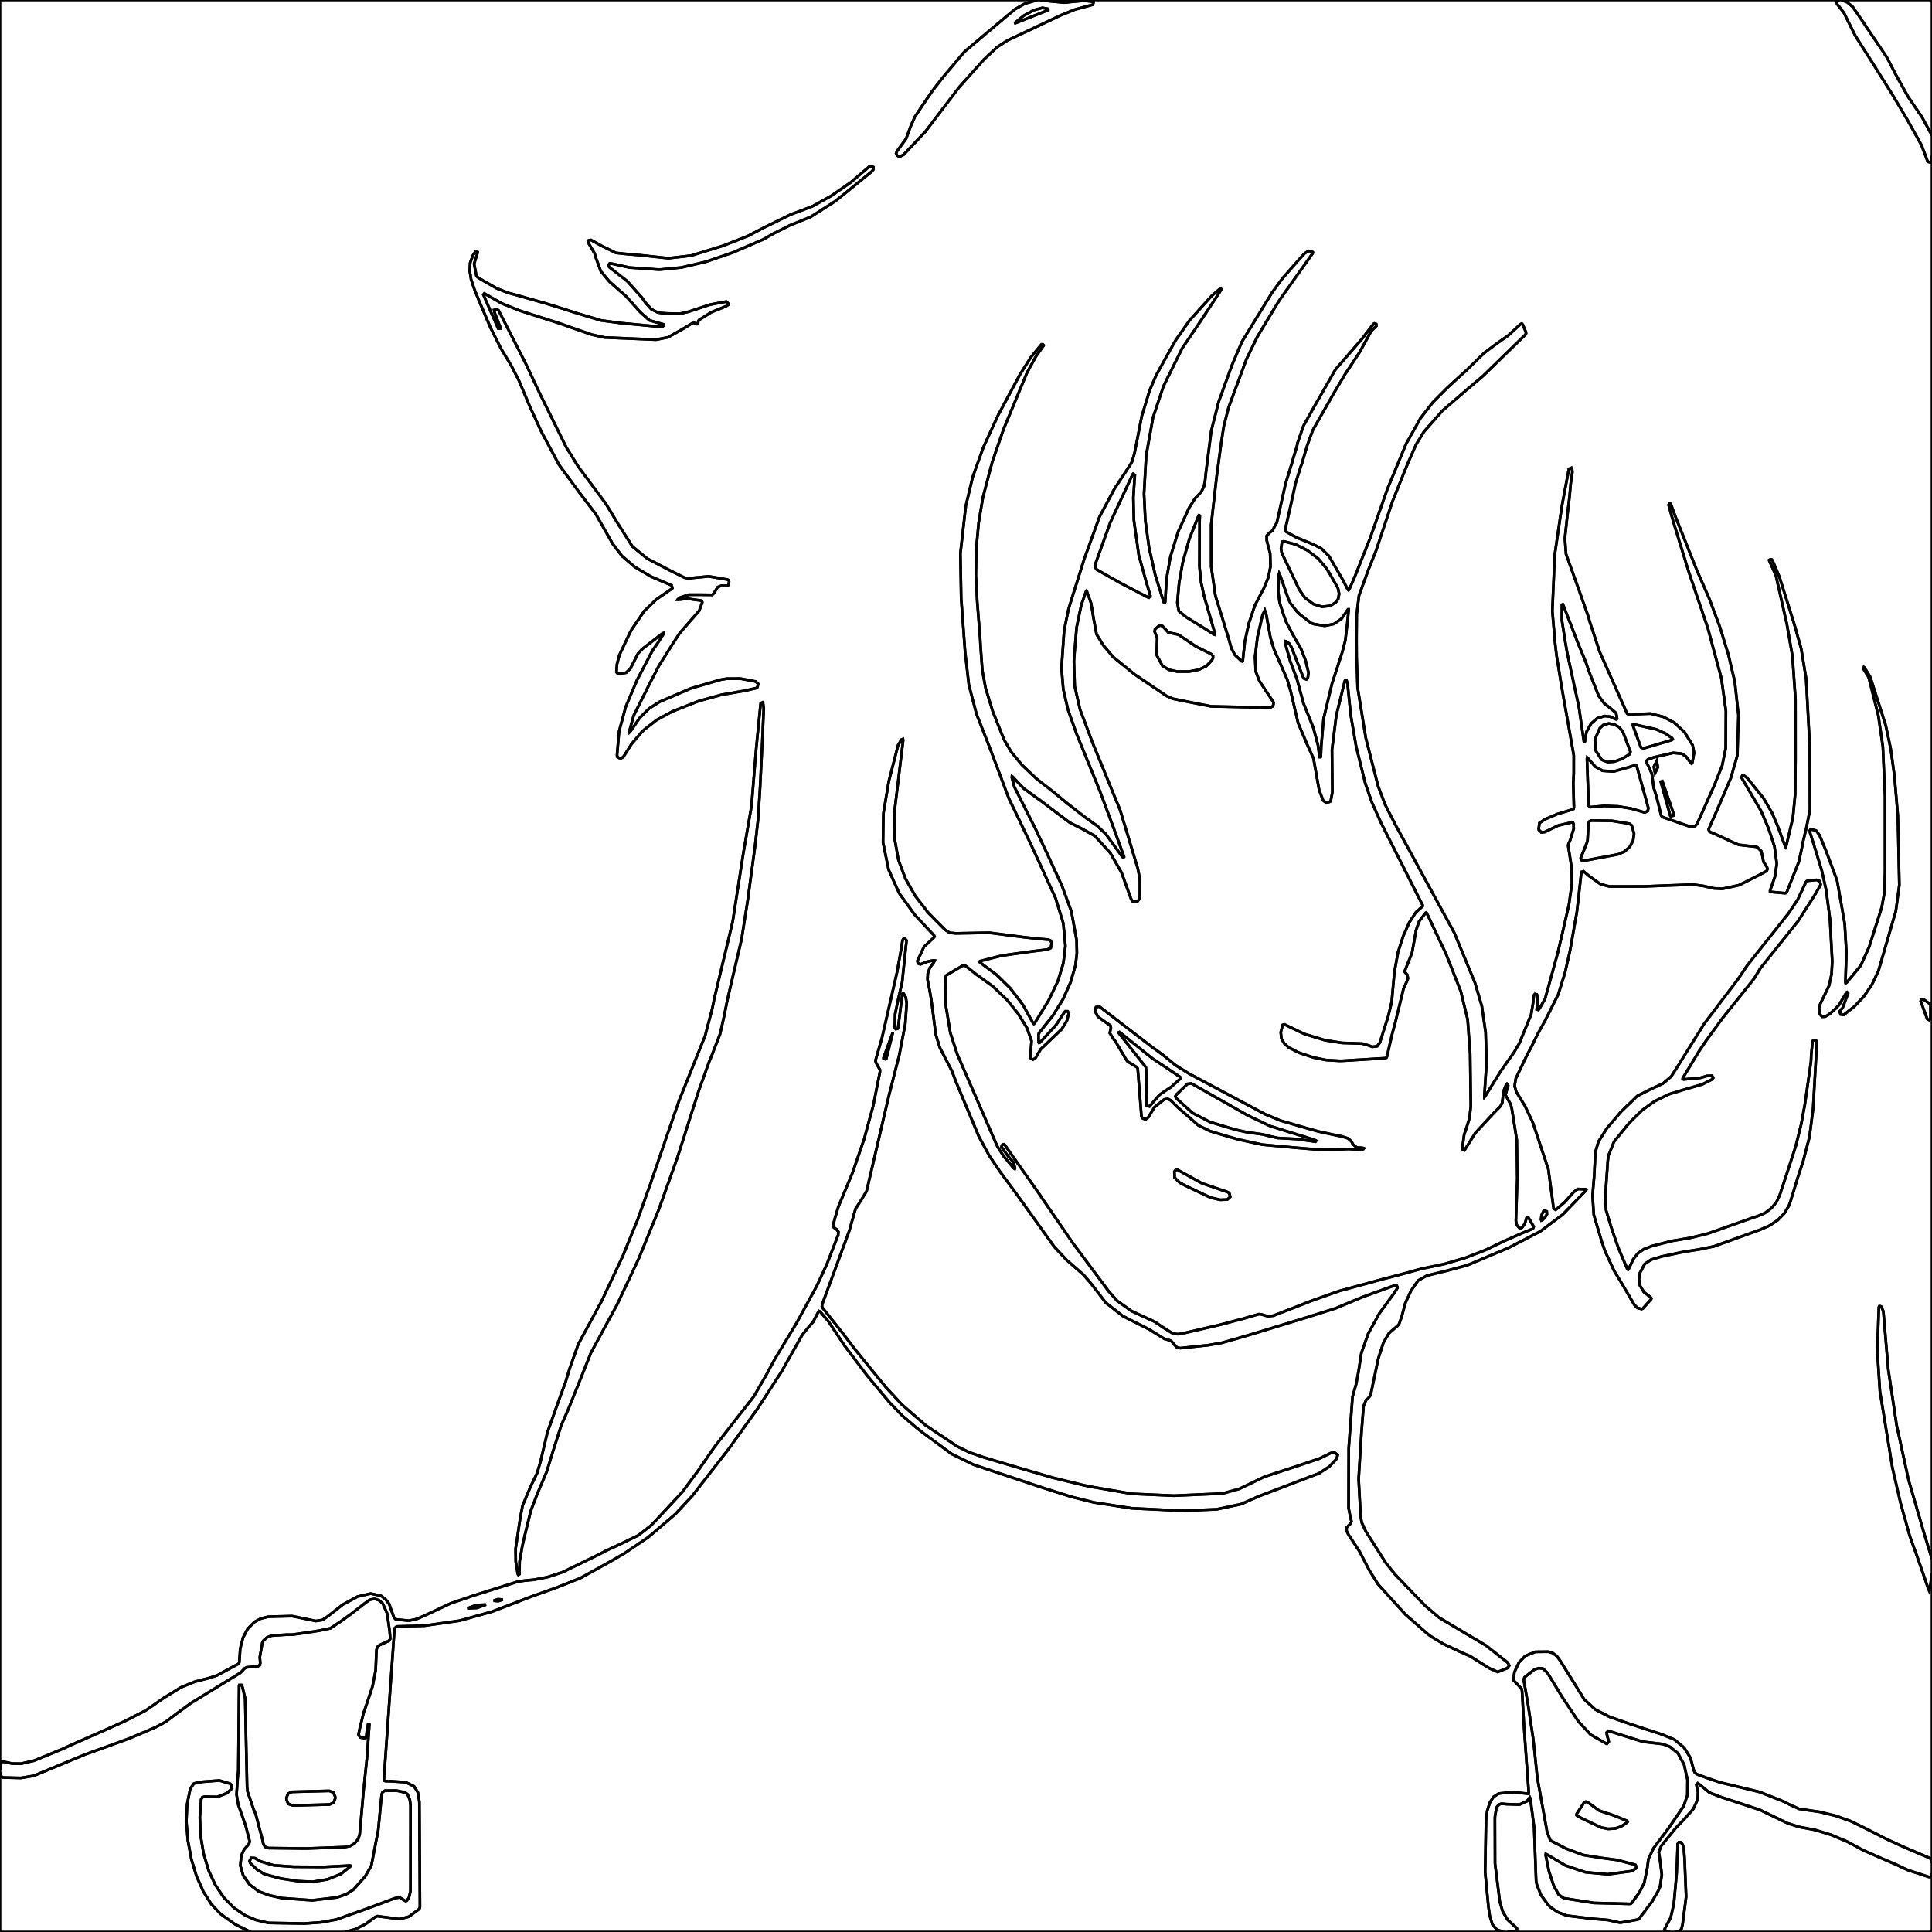 <?xml version="1.0" encoding="UTF-8" standalone="no"?>
<!DOCTYPE svg PUBLIC "-//W3C//DTD SVG 1.1//EN" "http://www.w3.org/Graphics/SVG/1.1/DTD/svg11.dtd">
<svg xmlns="http://www.w3.org/2000/svg" version="1.1" viewBox="0.00 0.00 720.00 720.00">
<path fill="none" stroke-width="1.00" stroke="#000000" d="
  M 0.00 0.00
  L 386.62 0.00
  L 381.97 1.34
  L 378.26 3.44
  L 374.18 6.83
  L 366.92 12.94
  L 359.37 19.33
  L 351.56 28.59
  L 347.64 33.64
  L 343.79 39.25
  L 340.91 43.60
  L 339.33 47.19
  L 337.68 51.68
  L 334.29 56.33
  L 334.27 56.35
  L 333.97 57.19
  L 334.36 58.00
  L 335.18 58.39
  L 336.70 57.71
  L 344.89 49.01
  L 350.44 41.68
  L 357.48 32.46
  L 366.67 22.18
  L 371.46 17.66
  L 375.37 15.10
  L 395.45 5.63
  L 400.62 3.54
  L 407.27 1.74
  L 407.56 0.81
  L 407.33 0.65
  L 404.14 0.25
  L 399.01 0.71
  L 397.15 0.93
  L 396.70 0.97
  L 388.66 0.20
  L 387.62 0.00
  L 685.30 0.00
  L 684.49 0.63
  L 684.49 0.63
  L 684.65 1.55
  L 685.68 2.80
  L 687.20 4.82
  L 691.47 13.41
  L 695.67 20.02
  L 695.92 20.37
  L 705.09 34.99
  L 710.59 44.25
  L 716.09 54.09
  L 718.44 60.29
  L 719.44 60.50
  L 719.58 60.22
  L 720.00 58.04
  L 720.00 581.07
  L 717.01 571.25
  L 711.25 551.46
  L 706.81 531.10
  L 703.68 510.19
  L 701.87 488.72
  L 701.17 487.01
  L 700.74 486.79
  L 700.36 486.80
  L 700.20 487.14
  L 699.61 503.45
  L 700.59 518.49
  L 705.21 546.77
  L 708.24 559.98
  L 711.73 572.46
  L 714.64 580.53
  L 718.70 592.30
  L 718.99 592.92
  L 719.20 592.27
  L 720.00 586.24
  L 720.00 694.11
  L 719.60 693.02
  L 719.35 692.61
  L 718.95 692.38
  L 709.05 688.14
  L 703.25 685.48
  L 695.17 681.37
  L 689.90 678.78
  L 684.25 676.75
  L 678.22 675.26
  L 671.81 674.33
  L 670.39 674.09
  L 666.51 672.32
  L 665.14 671.55
  L 655.85 667.85
  L 642.06 664.50
  L 641.20 664.32
  L 636.44 662.70
  L 632.62 661.31
  L 631.67 660.70
  L 631.21 659.67
  L 629.96 655.07
  L 627.62 651.31
  L 624.04 648.31
  L 619.44 646.40
  L 607.17 642.38
  L 599.86 639.84
  L 594.45 637.04
  L 590.40 633.33
  L 581.49 618.98
  L 580.20 617.21
  L 578.63 616.02
  L 576.98 615.54
  L 572.19 615.59
  L 568.43 617.12
  L 568.43 617.12
  L 566.08 619.54
  L 564.45 622.99
  L 564.35 623.30
  L 564.04 626.20
  L 565.06 627.23
  L 567.05 629.39
  L 567.23 630.24
  L 568.03 644.73
  L 569.73 668.14
  L 569.66 668.45
  L 569.36 668.48
  L 564.04 667.86
  L 558.78 668.37
  L 558.46 668.45
  L 556.57 669.67
  L 555.23 671.75
  L 554.22 674.90
  L 553.79 678.43
  L 553.46 697.67
  L 554.70 710.66
  L 555.17 713.87
  L 556.16 717.20
  L 557.82 719.12
  L 560.38 720.00
  L 128.70 720.00
  L 132.31 718.99
  L 132.31 718.99
  L 136.16 717.12
  L 139.72 714.49
  L 140.62 714.10
  L 145.11 714.68
  L 148.88 715.20
  L 152.38 714.30
  L 156.16 711.50
  L 156.42 711.09
  L 156.50 710.63
  L 156.29 671.50
  L 155.72 667.97
  L 154.33 665.74
  L 151.24 664.20
  L 145.89 663.82
  L 143.68 663.78
  L 143.14 663.57
  L 143.06 663.24
  L 147.02 606.87
  L 147.83 606.13
  L 158.21 605.85
  L 171.24 603.99
  L 183.36 600.61
  L 198.04 594.98
  L 207.26 591.70
  L 216.17 588.16
  L 227.28 582.03
  L 232.64 578.93
  L 241.46 572.96
  L 242.46 572.14
  L 251.66 564.27
  L 257.95 557.50
  L 271.54 539.99
  L 282.24 525.09
  L 291.32 511.06
  L 298.95 497.53
  L 301.55 494.31
  L 302.99 492.69
  L 304.94 488.97
  L 305.22 488.61
  L 305.64 488.81
  L 308.78 492.52
  L 312.42 497.96
  L 314.65 501.36
  L 323.06 512.51
  L 331.37 522.49
  L 336.29 527.61
  L 341.53 532.07
  L 344.14 534.12
  L 354.65 541.83
  L 362.84 545.85
  L 388.43 554.38
  L 399.17 557.79
  L 407.61 559.90
  L 421.78 562.09
  L 440.48 563.01
  L 453.42 562.47
  L 462.51 560.54
  L 468.96 557.68
  L 479.83 553.53
  L 491.58 549.06
  L 495.42 546.53
  L 498.02 543.76
  L 498.54 542.27
  L 497.39 541.35
  L 495.93 541.51
  L 491.75 543.54
  L 483.46 546.34
  L 471.23 550.34
  L 461.87 554.85
  L 455.57 556.59
  L 437.47 557.39
  L 421.88 556.70
  L 406.49 554.05
  L 403.57 553.43
  L 392.20 550.66
  L 376.47 546.05
  L 366.55 543.08
  L 361.29 541.26
  L 356.79 539.08
  L 344.98 531.18
  L 336.08 523.42
  L 330.23 517.09
  L 322.34 507.43
  L 318.30 502.41
  L 314.32 497.18
  L 306.66 487.54
  L 306.31 486.88
  L 306.39 486.13
  L 316.57 458.51
  L 317.56 454.93
  L 318.86 450.44
  L 320.89 447.32
  L 322.95 443.90
  L 331.22 408.51
  L 335.12 393.24
  L 337.35 381.74
  L 337.91 373.98
  L 337.55 371.64
  L 336.72 370.24
  L 336.42 370.14
  L 336.28 370.42
  L 334.70 383.00
  L 334.51 383.38
  L 333.85 383.50
  L 333.45 382.96
  L 333.59 377.92
  L 334.65 372.79
  L 336.21 366.01
  L 337.84 350.48
  L 337.25 349.78
  L 337.25 349.78
  L 336.81 349.85
  L 336.59 349.99
  L 336.33 350.56
  L 335.80 353.98
  L 334.27 362.43
  L 328.67 386.88
  L 327.55 390.72
  L 326.24 395.27
  L 326.54 396.21
  L 327.96 398.72
  L 327.93 399.49
  L 325.43 412.03
  L 322.02 424.57
  L 317.69 437.11
  L 312.46 449.65
  L 311.15 454.00
  L 310.47 456.63
  L 310.74 457.43
  L 311.75 458.16
  L 312.45 459.07
  L 312.37 460.21
  L 308.16 471.09
  L 304.42 479.19
  L 296.94 492.90
  L 288.63 506.72
  L 285.64 512.26
  L 280.92 520.44
  L 274.62 528.48
  L 266.15 539.39
  L 260.29 547.88
  L 260.24 547.96
  L 254.31 555.98
  L 244.74 566.28
  L 242.54 568.55
  L 237.88 572.17
  L 230.87 575.58
  L 225.81 577.92
  L 223.37 579.22
  L 209.60 585.92
  L 204.17 587.70
  L 199.01 588.71
  L 195.66 589.02
  L 193.00 589.40
  L 191.03 590.04
  L 176.57 594.59
  L 168.07 597.48
  L 158.22 602.09
  L 155.22 603.39
  L 152.40 603.99
  L 147.46 603.49
  L 146.81 602.79
  L 145.03 597.76
  L 143.61 595.91
  L 141.95 594.69
  L 138.13 593.88
  L 133.28 594.99
  L 127.71 598.00
  L 122.09 602.42
  L 120.14 603.72
  L 117.74 604.10
  L 108.84 602.28
  L 100.01 602.50
  L 97.20 603.20
  L 94.89 604.42
  L 92.29 607.03
  L 90.56 610.33
  L 89.51 614.49
  L 89.19 619.42
  L 89.08 619.85
  L 88.73 620.14
  L 84.70 622.31
  L 80.91 624.37
  L 77.94 625.35
  L 72.56 626.74
  L 67.50 628.80
  L 61.09 632.74
  L 54.30 637.44
  L 46.24 641.56
  L 40.64 644.06
  L 26.77 650.19
  L 22.98 651.92
  L 12.65 656.17
  L 7.83 657.27
  L 4.54 657.22
  L 1.20 656.53
  L 0.73 656.55
  L 0.50 656.96
  L 0.00 659.49
  L 0.00 0.00
  Z
  M 252.66 223.29
  L 253.61 222.62
  L 256.70 221.62
  L 261.18 221.63
  L 265.41 221.68
  L 266.00 221.16
  L 267.45 218.79
  L 268.88 218.24
  L 270.73 218.31
  L 271.35 218.11
  L 271.55 217.73
  L 271.70 216.81
  L 271.63 216.29
  L 271.18 216.00
  L 264.15 214.79
  L 258.44 215.33
  L 256.54 215.61
  L 255.04 215.23
  L 249.58 212.54
  L 241.19 208.15
  L 235.67 203.64
  L 229.88 194.50
  L 225.84 187.82
  L 220.14 180.13
  L 215.43 173.80
  L 211.00 166.64
  L 201.22 146.79
  L 196.03 135.72
  L 185.79 115.66
  L 185.14 115.24
  L 184.13 115.52
  L 184.37 116.65
  L 186.50 122.12
  L 186.46 122.42
  L 185.63 122.39
  L 180.14 109.84
  L 180.47 109.37
  L 180.63 109.43
  L 180.69 109.47
  L 186.94 113.05
  L 193.75 115.79
  L 208.95 120.65
  L 213.71 122.34
  L 220.51 124.70
  L 225.25 125.76
  L 244.51 126.58
  L 248.99 125.69
  L 254.38 122.64
  L 258.00 120.45
  L 258.66 120.31
  L 259.65 120.74
  L 259.73 120.78
  L 260.15 120.50
  L 260.19 119.95
  L 260.30 119.53
  L 260.60 119.18
  L 265.04 116.38
  L 270.60 114.13
  L 271.44 113.54
  L 271.48 113.44
  L 271.53 113.25
  L 270.66 112.39
  L 264.59 113.53
  L 256.67 116.15
  L 253.28 116.94
  L 248.68 116.82
  L 246.56 116.67
  L 245.07 116.43
  L 242.74 115.25
  L 240.60 112.88
  L 239.26 110.95
  L 233.76 104.78
  L 227.03 99.53
  L 226.69 98.82
  L 227.17 98.19
  L 227.64 98.17
  L 234.56 99.69
  L 245.72 100.48
  L 253.92 99.68
  L 262.92 97.59
  L 273.07 94.12
  L 284.30 89.28
  L 288.30 87.02
  L 294.34 83.98
  L 302.13 80.82
  L 311.12 75.08
  L 314.26 72.58
  L 324.92 63.86
  L 325.49 63.14
  L 325.52 62.29
  L 324.60 61.87
  L 323.92 62.11
  L 317.05 67.97
  L 309.70 73.04
  L 309.70 73.04
  L 302.74 76.89
  L 294.58 79.98
  L 284.78 84.78
  L 278.67 87.97
  L 269.63 91.53
  L 257.58 95.25
  L 249.11 96.23
  L 238.47 95.09
  L 234.66 94.78
  L 229.54 94.24
  L 224.25 91.65
  L 220.23 89.42
  L 219.44 89.53
  L 219.16 90.27
  L 219.35 90.66
  L 221.60 94.45
  L 221.93 95.70
  L 223.91 101.07
  L 227.16 105.00
  L 233.31 110.41
  L 238.66 116.39
  L 242.06 119.40
  L 247.08 120.82
  L 247.40 120.96
  L 247.33 121.30
  L 246.94 121.70
  L 246.23 121.80
  L 231.24 120.39
  L 223.96 119.41
  L 214.80 116.67
  L 209.33 114.91
  L 202.97 112.95
  L 190.78 109.50
  L 189.62 109.21
  L 185.23 107.53
  L 179.97 104.53
  L 178.20 103.45
  L 177.80 103.11
  L 177.53 102.69
  L 176.68 98.35
  L 177.94 94.27
  L 177.99 93.98
  L 177.22 93.77
  L 176.25 95.14
  L 175.24 97.87
  L 175.05 100.81
  L 175.56 104.13
  L 176.84 107.95
  L 178.47 111.94
  L 182.76 122.05
  L 186.65 129.80
  L 190.51 136.23
  L 193.38 141.82
  L 197.56 151.75
  L 201.75 160.87
  L 208.32 173.19
  L 215.91 183.54
  L 222.06 191.62
  L 227.34 200.92
  L 228.29 202.61
  L 231.78 207.18
  L 236.52 211.26
  L 242.62 214.87
  L 250.29 218.15
  L 250.57 219.22
  L 250.40 219.37
  L 244.56 223.41
  L 240.07 227.75
  L 235.45 234.52
  L 234.75 235.81
  L 230.82 244.12
  L 229.91 247.60
  L 229.72 250.50
  L 230.35 251.17
  L 233.29 250.70
  L 234.88 249.22
  L 236.32 246.42
  L 237.76 243.56
  L 239.36 241.84
  L 246.70 236.20
  L 247.22 235.94
  L 247.12 236.51
  L 244.66 240.32
  L 243.22 242.32
  L 237.43 253.38
  L 233.18 263.44
  L 230.72 272.49
  L 229.94 281.49
  L 230.12 282.13
  L 231.22 282.74
  L 232.30 282.08
  L 235.37 277.24
  L 239.01 272.96
  L 239.01 272.96
  L 240.04 271.95
  L 244.67 268.35
  L 250.59 265.12
  L 260.41 261.25
  L 260.41 261.25
  L 268.89 258.91
  L 277.64 257.39
  L 281.74 256.45
  L 282.27 256.10
  L 282.56 254.85
  L 281.63 253.97
  L 275.90 252.89
  L 270.94 252.90
  L 268.49 253.32
  L 257.41 256.56
  L 245.83 261.53
  L 241.96 263.99
  L 238.41 267.51
  L 235.02 272.42
  L 234.66 272.80
  L 234.60 272.28
  L 236.15 266.68
  L 242.07 254.84
  L 245.60 248.03
  L 250.82 239.75
  L 253.29 235.96
  L 256.89 231.82
  L 260.58 227.60
  L 261.71 224.46
  L 261.58 224.03
  L 261.21 223.80
  L 256.31 223.12
  L 252.75 223.48
  L 252.52 223.47
  L 252.66 223.29
  Z
  M 553.17 408.39
  L 553.97 396.21
  L 553.65 384.82
  L 552.22 374.90
  L 549.67 366.25
  L 542.02 347.73
  L 520.02 307.35
  L 516.20 299.86
  L 513.58 292.97
  L 509.00 275.06
  L 505.93 256.15
  L 505.57 244.59
  L 505.54 238.17
  L 505.61 228.86
  L 506.46 221.90
  L 510.02 212.20
  L 512.79 205.27
  L 518.91 186.92
  L 523.58 175.28
  L 524.78 172.38
  L 527.77 165.60
  L 530.66 160.90
  L 537.44 153.17
  L 545.45 146.25
  L 552.83 139.96
  L 568.43 124.75
  L 568.71 124.29
  L 568.64 123.74
  L 567.49 120.99
  L 567.12 120.57
  L 566.63 120.83
  L 562.02 125.08
  L 558.12 127.78
  L 553.12 131.53
  L 546.73 137.77
  L 539.52 144.37
  L 534.05 149.85
  L 529.37 155.86
  L 523.97 165.51
  L 516.99 182.38
  L 510.66 200.40
  L 504.93 214.83
  L 502.88 219.55
  L 502.56 219.91
  L 502.21 219.58
  L 500.64 216.46
  L 495.27 207.23
  L 492.50 204.48
  L 489.76 203.02
  L 483.13 200.28
  L 479.35 198.18
  L 478.98 197.24
  L 481.09 187.96
  L 482.81 180.10
  L 484.79 173.78
  L 485.12 172.92
  L 487.22 165.85
  L 489.27 160.25
  L 493.31 153.16
  L 497.28 146.19
  L 501.39 139.28
  L 506.72 131.21
  L 510.99 123.45
  L 511.48 122.92
  L 512.95 121.47
  L 512.85 120.76
  L 512.17 120.54
  L 511.80 120.77
  L 507.60 126.26
  L 502.70 131.92
  L 497.62 137.79
  L 493.50 145.05
  L 489.85 151.41
  L 485.76 158.72
  L 483.59 164.99
  L 483.35 166.16
  L 481.16 173.51
  L 479.06 180.35
  L 475.84 194.72
  L 474.16 197.77
  L 473.11 198.52
  L 472.06 199.72
  L 472.06 201.32
  L 473.35 206.30
  L 473.47 211.18
  L 473.47 211.18
  L 472.67 215.18
  L 471.05 219.10
  L 467.68 225.56
  L 465.39 232.36
  L 463.90 239.17
  L 463.15 246.19
  L 463.02 246.50
  L 462.70 246.40
  L 460.20 244.05
  L 458.87 241.54
  L 457.98 238.27
  L 455.41 229.91
  L 452.95 222.06
  L 451.37 211.06
  L 451.36 195.58
  L 453.38 177.85
  L 455.07 165.31
  L 456.06 158.89
  L 457.85 151.88
  L 464.52 133.84
  L 468.52 125.58
  L 474.89 114.97
  L 476.92 111.71
  L 482.84 103.37
  L 489.19 94.40
  L 489.28 94.04
  L 489.01 93.77
  L 487.68 93.51
  L 486.16 94.46
  L 483.53 97.37
  L 477.94 103.74
  L 474.14 108.90
  L 462.84 127.34
  L 459.11 136.10
  L 454.14 149.80
  L 451.41 160.51
  L 449.44 175.87
  L 449.10 179.11
  L 448.69 181.25
  L 447.72 183.23
  L 445.34 185.77
  L 443.11 189.30
  L 439.03 198.22
  L 436.19 207.44
  L 436.19 207.44
  L 436.19 207.44
  L 434.73 215.74
  L 434.23 224.27
  L 434.18 224.43
  L 433.68 224.36
  L 430.51 214.27
  L 428.23 204.17
  L 426.84 194.07
  L 426.34 183.97
  L 426.34 183.97
  L 426.34 183.97
  L 427.14 169.77
  L 429.70 155.57
  L 433.59 143.94
  L 440.53 129.85
  L 446.50 121.05
  L 455.17 107.89
  L 454.93 107.45
  L 454.80 107.48
  L 451.54 110.27
  L 450.67 111.24
  L 443.27 119.46
  L 438.18 126.73
  L 437.19 128.47
  L 434.73 132.84
  L 430.81 139.98
  L 428.46 145.42
  L 425.51 155.06
  L 422.79 168.97
  L 421.88 172.03
  L 421.26 173.13
  L 415.27 182.24
  L 409.74 192.63
  L 404.12 208.15
  L 403.78 209.19
  L 398.23 226.87
  L 396.57 234.92
  L 395.59 248.97
  L 396.25 256.88
  L 398.00 264.46
  L 401.22 273.55
  L 409.83 294.66
  L 414.93 308.35
  L 418.88 319.24
  L 418.89 319.39
  L 418.77 319.49
  L 418.51 319.52
  L 418.21 319.25
  L 412.11 310.85
  L 408.87 307.76
  L 405.14 305.12
  L 405.01 305.05
  L 397.65 299.33
  L 392.56 295.13
  L 386.23 290.19
  L 380.84 285.06
  L 376.83 280.19
  L 374.15 275.58
  L 369.98 265.14
  L 367.32 256.52
  L 366.08 249.86
  L 365.42 240.75
  L 365.29 238.17
  L 364.19 224.35
  L 363.66 214.34
  L 363.84 204.43
  L 364.70 194.88
  L 366.29 185.39
  L 369.75 172.25
  L 373.93 160.13
  L 382.70 138.96
  L 386.06 132.82
  L 388.87 128.87
  L 388.93 128.73
  L 388.87 128.59
  L 388.64 128.35
  L 388.63 128.34
  L 388.12 128.34
  L 384.07 133.28
  L 380.02 139.73
  L 372.00 154.67
  L 366.48 166.66
  L 362.47 177.84
  L 359.92 188.53
  L 357.90 206.28
  L 358.20 223.00
  L 359.66 242.97
  L 361.07 255.27
  L 363.91 266.10
  L 368.55 277.89
  L 372.32 287.83
  L 375.91 297.42
  L 380.14 306.22
  L 384.59 315.56
  L 387.55 321.96
  L 393.39 334.75
  L 396.23 343.97
  L 396.24 344.02
  L 397.05 352.49
  L 396.28 358.94
  L 394.22 365.65
  L 390.76 372.87
  L 385.57 381.31
  L 385.27 381.55
  L 385.00 381.27
  L 381.20 374.45
  L 376.57 368.36
  L 376.57 368.36
  L 371.29 363.18
  L 365.23 358.69
  L 364.99 358.40
  L 365.30 358.17
  L 373.41 356.11
  L 384.32 354.59
  L 390.38 353.85
  L 391.56 353.30
  L 391.97 351.55
  L 391.57 350.59
  L 390.61 350.17
  L 387.05 349.88
  L 381.49 349.26
  L 368.72 347.61
  L 356.29 347.84
  L 353.94 347.62
  L 352.22 346.53
  L 345.97 340.21
  L 341.16 333.98
  L 337.45 327.48
  L 334.83 320.53
  L 333.26 311.79
  L 333.37 302.25
  L 336.57 275.96
  L 336.50 275.43
  L 335.98 275.60
  L 334.70 277.70
  L 331.21 291.26
  L 329.23 303.06
  L 329.08 313.97
  L 331.17 324.13
  L 331.17 324.13
  L 335.08 332.83
  L 340.89 340.90
  L 348.07 348.59
  L 348.29 349.04
  L 347.98 349.45
  L 344.33 352.87
  L 341.89 358.10
  L 342.11 359.02
  L 342.99 359.37
  L 343.34 359.26
  L 345.27 358.46
  L 347.75 357.91
  L 348.31 357.99
  L 348.07 358.51
  L 346.51 360.72
  L 345.77 362.75
  L 345.67 365.07
  L 346.28 368.16
  L 347.07 372.60
  L 348.73 385.50
  L 350.25 390.40
  L 352.25 394.30
  L 354.71 399.06
  L 356.28 403.17
  L 364.74 423.43
  L 368.59 430.57
  L 372.58 436.51
  L 378.82 444.95
  L 392.88 464.63
  L 397.54 469.62
  L 403.78 475.05
  L 406.91 478.71
  L 412.10 485.50
  L 418.38 490.41
  L 420.80 491.67
  L 428.18 495.37
  L 433.64 498.77
  L 434.08 499.00
  L 434.55 499.10
  L 436.44 499.70
  L 437.75 501.24
  L 438.64 502.17
  L 439.89 502.42
  L 450.35 501.30
  L 455.31 500.44
  L 461.73 498.62
  L 466.83 497.12
  L 477.17 493.97
  L 487.51 490.81
  L 497.80 487.55
  L 507.77 483.37
  L 519.84 479.01
  L 520.53 479.14
  L 520.82 479.78
  L 520.76 480.04
  L 519.59 481.86
  L 514.01 489.53
  L 509.90 497.02
  L 507.36 504.17
  L 506.29 511.06
  L 505.41 515.79
  L 504.05 520.50
  L 502.63 539.62
  L 502.57 561.95
  L 503.31 565.75
  L 503.67 567.03
  L 503.28 567.84
  L 501.84 569.22
  L 501.82 570.50
  L 502.54 571.91
  L 506.71 578.27
  L 510.23 585.06
  L 513.55 590.39
  L 523.73 601.64
  L 532.03 608.92
  L 533.26 609.83
  L 537.98 612.69
  L 544.76 615.85
  L 547.91 617.24
  L 555.02 621.71
  L 558.15 623.09
  L 561.70 621.68
  L 562.46 620.71
  L 561.88 619.62
  L 553.69 613.17
  L 544.51 607.73
  L 536.28 602.82
  L 531.04 598.32
  L 525.06 592.12
  L 519.89 586.72
  L 516.46 582.46
  L 508.97 570.64
  L 507.51 567.48
  L 507.31 566.50
  L 507.04 564.51
  L 506.32 551.21
  L 507.37 533.99
  L 508.16 524.00
  L 509.14 521.65
  L 509.69 521.33
  L 510.77 519.98
  L 513.61 506.49
  L 513.75 505.99
  L 515.56 500.34
  L 517.62 496.86
  L 520.72 494.20
  L 521.38 493.47
  L 522.39 490.62
  L 523.72 485.65
  L 525.81 481.10
  L 525.81 481.10
  L 528.48 477.22
  L 531.80 475.38
  L 538.47 473.74
  L 538.86 473.66
  L 546.83 471.51
  L 562.18 465.03
  L 573.96 458.92
  L 582.30 452.69
  L 591.08 443.61
  L 591.18 443.36
  L 590.97 443.19
  L 587.94 443.12
  L 586.46 444.26
  L 583.07 448.07
  L 579.83 450.78
  L 579.71 450.84
  L 578.99 450.39
  L 577.02 435.75
  L 571.24 418.37
  L 568.29 412.12
  L 565.08 406.92
  L 564.44 404.71
  L 564.89 401.93
  L 569.04 393.23
  L 570.67 390.20
  L 573.03 385.36
  L 575.91 380.16
  L 580.71 370.56
  L 583.17 362.72
  L 585.09 354.34
  L 587.66 339.81
  L 589.32 325.08
  L 589.35 324.95
  L 590.12 324.72
  L 592.47 326.66
  L 596.48 329.50
  L 599.76 330.36
  L 612.60 330.34
  L 620.11 330.05
  L 630.97 329.65
  L 634.96 330.20
  L 638.60 331.06
  L 641.92 331.23
  L 648.07 329.88
  L 655.85 325.98
  L 658.38 324.58
  L 658.72 323.81
  L 658.41 322.98
  L 657.80 322.08
  L 657.20 321.18
  L 656.88 319.39
  L 656.38 317.21
  L 654.89 315.75
  L 654.46 315.56
  L 653.95 315.51
  L 647.99 314.83
  L 644.71 313.41
  L 644.34 313.21
  L 639.39 310.93
  L 637.10 309.96
  L 636.74 309.09
  L 640.71 300.01
  L 645.04 289.91
  L 647.46 281.50
  L 647.88 266.51
  L 646.50 254.00
  L 644.12 243.97
  L 640.97 233.70
  L 637.04 223.19
  L 632.34 212.44
  L 624.33 192.41
  L 622.72 188.00
  L 622.35 187.55
  L 622.04 187.63
  L 621.84 188.19
  L 623.56 194.30
  L 629.24 212.78
  L 636.45 234.05
  L 641.50 252.74
  L 643.20 264.97
  L 643.12 278.88
  L 641.80 285.32
  L 638.76 292.93
  L 632.47 306.98
  L 631.48 308.13
  L 629.95 308.10
  L 619.80 304.58
  L 619.33 304.29
  L 619.05 303.85
  L 618.25 300.54
  L 617.37 297.05
  L 616.29 293.61
  L 615.77 289.73
  L 615.55 288.23
  L 614.19 285.26
  L 613.66 284.33
  L 613.59 283.58
  L 614.10 283.02
  L 614.16 282.99
  L 616.40 282.22
  L 623.55 280.57
  L 626.72 280.86
  L 628.36 281.97
  L 630.07 284.26
  L 630.42 284.57
  L 630.69 284.18
  L 631.33 280.51
  L 630.79 277.71
  L 627.77 272.87
  L 623.89 269.26
  L 619.79 267.12
  L 615.04 265.93
  L 609.82 266.13
  L 607.13 266.40
  L 606.37 265.93
  L 596.15 242.91
  L 592.40 231.55
  L 591.91 229.76
  L 588.47 219.99
  L 583.61 206.48
  L 583.18 200.60
  L 584.08 192.23
  L 584.91 185.12
  L 585.35 180.24
  L 585.97 176.00
  L 585.85 174.55
  L 585.67 174.33
  L 584.68 174.72
  L 582.07 188.59
  L 579.41 206.67
  L 578.50 227.61
  L 579.48 239.14
  L 580.05 244.08
  L 582.03 256.31
  L 586.50 281.51
  L 586.49 288.32
  L 586.31 291.85
  L 586.56 301.00
  L 586.43 301.45
  L 586.04 301.67
  L 580.34 303.38
  L 576.43 305.04
  L 575.71 305.37
  L 573.71 306.71
  L 573.42 308.93
  L 573.49 309.27
  L 574.42 310.20
  L 575.73 310.05
  L 580.66 307.66
  L 585.75 306.47
  L 586.17 306.55
  L 586.37 306.93
  L 586.50 308.78
  L 585.14 313.16
  L 584.55 314.46
  L 584.42 314.97
  L 584.44 315.45
  L 584.56 316.12
  L 585.72 323.56
  L 585.81 329.20
  L 584.70 337.10
  L 582.34 347.40
  L 580.47 355.31
  L 575.80 372.25
  L 573.63 375.98
  L 573.26 376.35
  L 572.68 376.18
  L 572.69 376.00
  L 573.15 373.30
  L 572.88 370.89
  L 572.69 370.57
  L 572.04 370.43
  L 571.61 370.94
  L 571.36 373.59
  L 570.60 378.13
  L 570.24 378.96
  L 568.15 384.05
  L 566.25 388.72
  L 564.21 392.20
  L 563.94 392.57
  L 559.40 399.00
  L 553.50 408.50
  L 553.21 408.84
  L 553.17 408.39
  Z
  M 665.39 315.68
  L 662.45 307.76
  L 660.35 302.86
  L 657.23 297.50
  L 652.10 291.11
  L 650.97 289.78
  L 649.58 288.80
  L 649.36 288.82
  L 649.01 289.78
  L 656.34 302.31
  L 659.11 308.80
  L 661.29 315.46
  L 662.15 321.79
  L 661.53 326.51
  L 659.68 331.83
  L 659.66 332.23
  L 660.02 332.40
  L 665.24 332.86
  L 665.64 332.78
  L 665.88 332.46
  L 670.13 321.78
  L 670.40 321.10
  L 671.82 314.52
  L 671.91 313.83
  L 673.13 308.73
  L 674.53 301.75
  L 674.45 278.10
  L 673.08 252.78
  L 671.25 241.75
  L 671.02 240.89
  L 668.63 232.45
  L 663.13 214.97
  L 661.60 211.32
  L 660.49 208.80
  L 660.26 208.51
  L 659.89 208.47
  L 659.61 208.52
  L 659.32 208.70
  L 659.38 209.04
  L 659.43 209.13
  L 661.80 214.41
  L 665.92 232.63
  L 667.99 244.50
  L 669.12 260.63
  L 669.13 283.16
  L 669.01 296.01
  L 668.16 304.76
  L 665.57 315.67
  L 665.48 315.81
  L 665.39 315.68
  Z
  M 687.74 365.96
  L 688.10 355.03
  L 687.47 344.21
  L 687.47 344.21
  L 684.66 328.24
  L 680.73 317.66
  L 678.10 311.27
  L 676.81 309.54
  L 674.82 309.06
  L 674.75 309.07
  L 674.36 309.72
  L 675.99 314.82
  L 678.92 324.41
  L 680.53 331.58
  L 681.98 342.52
  L 682.83 358.43
  L 682.56 363.09
  L 681.66 367.27
  L 678.26 374.34
  L 677.90 375.59
  L 678.19 377.83
  L 679.01 378.91
  L 680.16 378.88
  L 681.72 377.96
  L 684.10 375.86
  L 685.37 374.49
  L 686.61 372.38
  L 688.16 369.83
  L 688.33 369.73
  L 688.72 370.18
  L 686.78 375.39
  L 686.52 375.85
  L 686.18 376.15
  L 685.56 376.97
  L 685.98 378.06
  L 687.08 378.21
  L 691.16 375.00
  L 694.63 371.31
  L 697.68 366.82
  L 700.05 361.79
  L 706.52 339.56
  L 707.83 329.82
  L 707.27 303.99
  L 705.99 289.06
  L 704.61 279.04
  L 702.77 270.38
  L 696.98 252.27
  L 694.79 248.70
  L 694.60 248.61
  L 694.32 249.11
  L 694.66 249.57
  L 696.29 252.24
  L 696.57 253.04
  L 700.02 266.78
  L 701.69 278.25
  L 702.50 296.66
  L 702.50 320.52
  L 702.51 324.08
  L 702.33 332.41
  L 701.24 338.25
  L 696.63 352.75
  L 693.46 359.83
  L 688.20 366.18
  L 687.83 366.38
  L 687.74 365.96
  Z
  M 276.99 318.10
  L 274.96 331.15
  L 273.04 343.50
  L 266.25 371.89
  L 265.46 375.77
  L 262.71 386.26
  L 262.36 387.05
  L 253.11 410.07
  L 248.66 422.93
  L 242.37 441.24
  L 237.54 454.75
  L 232.13 468.01
  L 232.13 468.01
  L 232.13 468.01
  L 224.29 484.71
  L 215.49 500.98
  L 212.30 509.99
  L 210.60 515.58
  L 209.06 519.62
  L 204.00 533.81
  L 201.40 544.77
  L 200.18 548.92
  L 197.59 554.33
  L 194.76 561.05
  L 193.91 565.43
  L 192.14 577.20
  L 192.21 581.97
  L 192.90 586.23
  L 193.02 586.72
  L 193.13 586.88
  L 193.59 586.63
  L 193.64 581.90
  L 194.58 576.51
  L 195.71 571.57
  L 197.80 563.05
  L 200.16 556.89
  L 203.72 548.48
  L 206.02 541.04
  L 209.15 531.18
  L 211.75 525.30
  L 217.10 511.99
  L 220.20 504.20
  L 225.41 494.56
  L 229.90 486.35
  L 238.03 469.05
  L 245.49 450.82
  L 252.60 430.93
  L 260.24 406.94
  L 264.26 395.74
  L 265.23 393.41
  L 268.37 385.28
  L 269.84 378.74
  L 271.02 372.82
  L 276.39 349.86
  L 278.62 335.69
  L 281.31 315.89
  L 282.50 305.44
  L 283.24 293.85
  L 283.89 280.82
  L 284.63 264.00
  L 284.35 261.95
  L 284.20 261.74
  L 283.48 262.06
  L 281.81 279.00
  L 280.64 293.32
  L 280.05 300.48
  L 276.99 318.10
  Z
  M 616.785 288.079
  L 617.843 285.953
  L 617.395 283.621
  L 616.337 285.747
  L 616.785 288.079
  Z
  M 622.76 304.22
  L 623.68 303.93
  L 623.83 303.64
  L 623.80 303.55
  L 619.51 291.13
  L 618.92 291.32
  L 622.45 303.97
  L 622.48 304.07
  L 622.52 304.15
  L 622.76 304.22
  Z
  M 606.40 472.80
  L 603.14 465.14
  L 601.10 459.27
  L 600.36 457.07
  L 598.54 451.04
  L 598.19 446.74
  L 599.18 432.60
  L 599.39 430.71
  L 601.49 425.49
  L 606.24 419.60
  L 607.90 417.76
  L 612.02 413.70
  L 616.60 410.41
  L 621.94 407.78
  L 627.79 406.01
  L 634.43 404.09
  L 637.91 402.31
  L 638.46 401.66
  L 638.04 400.90
  L 636.24 400.95
  L 633.67 401.67
  L 627.43 402.27
  L 627.09 402.13
  L 627.12 401.77
  L 633.13 391.83
  L 635.73 387.96
  L 642.09 379.23
  L 642.14 379.17
  L 653.66 364.76
  L 654.92 362.69
  L 656.08 360.81
  L 670.10 343.25
  L 676.18 333.75
  L 678.34 330.04
  L 678.51 329.62
  L 678.19 328.38
  L 676.99 327.91
  L 673.72 328.24
  L 673.27 328.40
  L 672.96 328.81
  L 669.93 335.30
  L 666.57 340.32
  L 650.99 359.99
  L 649.43 362.35
  L 647.65 364.98
  L 635.03 381.62
  L 625.63 396.74
  L 622.84 401.14
  L 619.75 403.78
  L 614.82 406.08
  L 610.20 408.42
  L 604.11 414.30
  L 598.87 420.44
  L 595.70 425.44
  L 594.56 429.27
  L 594.10 438.36
  L 593.49 445.49
  L 593.96 452.73
  L 596.82 462.39
  L 598.09 466.14
  L 601.55 473.62
  L 604.40 478.31
  L 609.03 486.20
  L 610.22 487.44
  L 611.81 487.85
  L 612.26 487.65
  L 615.31 484.18
  L 615.45 483.85
  L 615.22 483.57
  L 612.61 481.50
  L 611.14 479.04
  L 611.14 479.04
  L 610.79 476.83
  L 611.15 474.38
  L 612.96 471.00
  L 615.32 469.44
  L 619.27 468.25
  L 627.45 466.52
  L 632.98 465.66
  L 638.74 464.49
  L 655.82 458.33
  L 659.43 456.76
  L 662.56 454.66
  L 664.91 452.25
  L 666.65 449.39
  L 667.33 447.52
  L 670.22 438.02
  L 671.92 432.98
  L 674.34 423.70
  L 675.68 413.27
  L 677.11 388.36
  L 676.67 387.58
  L 675.78 387.64
  L 675.47 388.10
  L 675.01 393.04
  L 674.90 395.64
  L 672.58 411.80
  L 671.25 418.98
  L 669.19 427.22
  L 665.63 438.22
  L 663.21 445.47
  L 662.01 448.00
  L 660.18 450.21
  L 657.85 451.98
  L 655.11 453.20
  L 653.08 453.85
  L 636.42 459.73
  L 629.69 461.37
  L 623.16 462.45
  L 615.67 464.34
  L 612.60 465.53
  L 610.40 467.05
  L 608.69 469.22
  L 607.02 472.78
  L 606.72 473.14
  L 606.40 472.80
  Z
  M 716.74 372.37
  L 716.00 372.39
  L 715.79 373.11
  L 718.22 379.74
  L 718.91 380.15
  L 719.44 379.55
  L 719.44 379.53
  L 719.46 374.60
  L 719.19 374.08
  L 716.74 372.37
  Z"
/>
<path fill="none" stroke-width="1.00" stroke="#000000" d="
  M 386.62 0.00
  L 387.62 0.00
  L 388.66 0.20
  L 396.70 0.97
  L 397.15 0.93
  L 399.01 0.71
  L 404.14 0.25
  L 407.33 0.65
  L 407.56 0.81
  L 407.27 1.74
  L 400.62 3.54
  L 395.45 5.63
  L 375.37 15.10
  L 371.46 17.66
  L 366.67 22.18
  L 357.48 32.46
  L 350.44 41.68
  L 344.89 49.01
  L 336.70 57.71
  L 335.18 58.39
  L 334.36 58.00
  L 333.97 57.19
  L 334.27 56.35
  L 334.29 56.33
  L 337.68 51.68
  L 339.33 47.19
  L 340.91 43.60
  L 343.79 39.25
  L 347.64 33.64
  L 351.56 28.59
  L 359.37 19.33
  L 366.92 12.94
  L 374.18 6.83
  L 378.26 3.44
  L 381.97 1.34
  L 386.62 0.00
  Z
  M 390.59 3.31
  L 388.46 2.91
  L 385.22 3.78
  L 381.46 5.86
  L 378.34 8.42
  L 378.40 8.61
  L 378.46 8.60
  L 390.56 3.78
  L 390.63 3.74
  L 390.59 3.31
  Z"
/>
<path fill="none" stroke-width="1.00" stroke="#000000" d="
  M 685.30 0.00
  L 686.28 0.00
  L 688.50 0.89
  L 690.51 2.62
  L 695.09 9.32
  L 695.41 9.87
  L 700.31 17.08
  L 703.28 21.52
  L 706.42 27.65
  L 711.03 35.95
  L 716.35 43.77
  L 720.00 50.51
  L 720.00 58.04
  L 719.58 60.22
  L 719.44 60.50
  L 718.44 60.29
  L 716.09 54.09
  L 710.59 44.25
  L 705.09 34.99
  L 695.92 20.37
  L 695.67 20.02
  L 691.47 13.41
  L 687.20 4.82
  L 685.68 2.80
  L 684.65 1.55
  L 684.49 0.63
  L 684.49 0.63
  L 685.30 0.00
  Z"
/>
<path fill="none" stroke-width="1.00" stroke="#000000" d="
  M 686.28 0.00
  L 720.00 0.00
  L 720.00 50.51
  L 716.35 43.77
  L 711.03 35.95
  L 706.42 27.65
  L 703.28 21.52
  L 700.31 17.08
  L 695.41 9.87
  L 695.09 9.32
  L 690.51 2.62
  L 688.50 0.89
  L 686.28 0.00
  Z"
/>
<path fill="none" stroke-width="1.00" stroke="#000000" d="
  M 378.34 8.42
  L 381.46 5.86
  L 385.22 3.78
  L 388.46 2.91
  L 390.59 3.31
  L 390.63 3.74
  L 390.56 3.78
  L 378.46 8.60
  L 378.40 8.61
  L 378.34 8.42
  Z"
/>
<path fill="none" stroke-width="1.00" stroke="#000000" d="
  M 252.75 223.48
  L 256.31 223.12
  L 261.21 223.80
  L 261.58 224.03
  L 261.71 224.46
  L 260.58 227.60
  L 256.89 231.82
  L 253.29 235.96
  L 250.82 239.75
  L 245.60 248.03
  L 242.07 254.84
  L 236.15 266.68
  L 234.60 272.28
  L 234.66 272.80
  L 235.02 272.42
  L 238.41 267.51
  L 241.96 263.99
  L 245.83 261.53
  L 257.41 256.56
  L 268.49 253.32
  L 270.94 252.90
  L 275.90 252.89
  L 281.63 253.97
  L 282.56 254.85
  L 282.27 256.10
  L 281.74 256.45
  L 277.64 257.39
  L 268.89 258.91
  L 260.41 261.25
  L 250.59 265.12
  L 244.67 268.35
  L 240.04 271.95
  L 239.01 272.96
  L 239.01 272.96
  L 235.37 277.24
  L 232.30 282.08
  L 231.22 282.74
  L 230.12 282.13
  L 229.94 281.49
  L 230.72 272.49
  L 233.18 263.44
  L 237.43 253.38
  L 243.22 242.32
  L 244.66 240.32
  L 247.12 236.51
  L 247.22 235.94
  L 246.70 236.20
  L 239.36 241.84
  L 237.76 243.56
  L 236.32 246.42
  L 234.88 249.22
  L 233.29 250.70
  L 230.35 251.17
  L 229.72 250.50
  L 229.91 247.60
  L 230.82 244.12
  L 234.75 235.81
  L 235.45 234.52
  L 240.07 227.75
  L 244.56 223.41
  L 250.40 219.37
  L 250.57 219.22
  L 250.29 218.15
  L 242.62 214.87
  L 236.52 211.26
  L 231.78 207.18
  L 228.29 202.61
  L 227.34 200.92
  L 222.06 191.62
  L 215.91 183.54
  L 208.32 173.19
  L 201.75 160.87
  L 197.56 151.75
  L 193.38 141.82
  L 190.51 136.23
  L 186.65 129.80
  L 182.76 122.05
  L 178.47 111.94
  L 176.84 107.95
  L 175.56 104.13
  L 175.05 100.81
  L 175.24 97.87
  L 176.25 95.14
  L 177.22 93.77
  L 177.99 93.98
  L 177.94 94.27
  L 176.68 98.35
  L 177.53 102.69
  L 177.80 103.11
  L 178.20 103.45
  L 179.97 104.53
  L 185.23 107.53
  L 189.62 109.21
  L 190.78 109.50
  L 202.97 112.95
  L 209.33 114.91
  L 214.80 116.67
  L 223.96 119.41
  L 231.24 120.39
  L 246.23 121.80
  L 246.94 121.70
  L 247.33 121.30
  L 247.40 120.96
  L 247.08 120.82
  L 242.06 119.40
  L 238.66 116.39
  L 233.31 110.41
  L 227.16 105.00
  L 223.91 101.07
  L 221.93 95.70
  L 221.60 94.45
  L 219.35 90.66
  L 219.16 90.27
  L 219.44 89.53
  L 220.23 89.42
  L 224.25 91.65
  L 229.54 94.24
  L 234.66 94.78
  L 238.47 95.09
  L 249.11 96.23
  L 257.58 95.25
  L 269.63 91.53
  L 278.67 87.97
  L 284.78 84.78
  L 294.58 79.98
  L 302.74 76.89
  L 309.70 73.04
  L 309.70 73.04
  L 317.05 67.97
  L 323.92 62.11
  L 324.60 61.87
  L 325.52 62.29
  L 325.49 63.14
  L 324.92 63.86
  L 314.26 72.58
  L 311.12 75.08
  L 302.13 80.82
  L 294.34 83.98
  L 288.30 87.02
  L 284.30 89.28
  L 273.07 94.12
  L 262.92 97.59
  L 253.92 99.68
  L 245.72 100.48
  L 234.56 99.69
  L 227.64 98.17
  L 227.17 98.19
  L 226.69 98.82
  L 227.03 99.53
  L 233.76 104.78
  L 239.26 110.95
  L 239.26 110.95
  L 240.60 112.88
  L 242.74 115.25
  L 245.07 116.43
  L 246.56 116.67
  L 248.68 116.82
  L 253.28 116.94
  L 256.67 116.15
  L 264.59 113.53
  L 270.66 112.39
  L 271.53 113.25
  L 271.48 113.44
  L 271.44 113.54
  L 270.60 114.13
  L 265.04 116.38
  L 260.60 119.18
  L 260.30 119.53
  L 260.19 119.95
  L 260.15 120.50
  L 259.73 120.78
  L 259.65 120.74
  L 258.66 120.31
  L 258.00 120.45
  L 254.38 122.64
  L 248.99 125.69
  L 244.51 126.58
  L 225.25 125.76
  L 220.51 124.70
  L 213.71 122.34
  L 208.95 120.65
  L 193.75 115.79
  L 186.94 113.05
  L 180.69 109.47
  L 180.63 109.43
  L 180.47 109.37
  L 180.14 109.84
  L 185.63 122.39
  L 186.46 122.42
  L 186.50 122.12
  L 184.37 116.65
  L 184.13 115.52
  L 185.14 115.24
  L 185.79 115.66
  L 196.03 135.72
  L 201.22 146.79
  L 211.00 166.64
  L 215.43 173.80
  L 220.14 180.13
  L 225.84 187.82
  L 229.88 194.50
  L 235.67 203.64
  L 241.19 208.15
  L 249.58 212.54
  L 255.04 215.23
  L 256.54 215.61
  L 258.44 215.33
  L 264.15 214.79
  L 271.18 216.00
  L 271.63 216.29
  L 271.70 216.81
  L 271.55 217.73
  L 271.28 218.17
  L 270.73 218.31
  L 268.88 218.24
  L 267.45 218.79
  L 267.45 218.79
  L 266.00 221.16
  L 265.41 221.68
  L 261.18 221.63
  L 256.70 221.62
  L 253.61 222.62
  L 252.66 223.29
  L 252.52 223.47
  L 252.75 223.48
  Z"
/>
<path fill="none" stroke-width="1.00" stroke="#000000" d="
  M 553.50 408.50
  L 559.40 399.00
  L 563.94 392.57
  L 564.21 392.20
  L 566.25 388.72
  L 568.15 384.05
  L 570.24 378.96
  L 570.60 378.13
  L 571.36 373.59
  L 571.61 370.94
  L 572.04 370.43
  L 572.69 370.57
  L 572.88 370.89
  L 573.15 373.30
  L 572.69 376.00
  L 572.68 376.18
  L 573.26 376.35
  L 573.63 375.98
  L 575.80 372.25
  L 580.47 355.31
  L 582.34 347.40
  L 584.70 337.10
  L 585.81 329.20
  L 585.72 323.56
  L 584.56 316.12
  L 584.44 315.45
  L 584.42 314.97
  L 584.55 314.46
  L 585.14 313.16
  L 586.50 308.78
  L 586.37 306.93
  L 586.17 306.55
  L 585.75 306.47
  L 580.66 307.66
  L 575.73 310.05
  L 574.42 310.20
  L 573.49 309.27
  L 573.49 309.27
  L 573.42 308.93
  L 573.71 306.71
  L 575.71 305.37
  L 576.43 305.04
  L 580.34 303.38
  L 586.04 301.67
  L 586.43 301.45
  L 586.56 301.00
  L 586.31 291.85
  L 586.49 288.32
  L 586.50 281.51
  L 582.03 256.31
  L 580.05 244.08
  L 579.48 239.14
  L 578.50 227.61
  L 579.41 206.67
  L 582.07 188.59
  L 584.68 174.72
  L 585.67 174.33
  L 585.85 174.55
  L 585.97 176.00
  L 585.35 180.24
  L 584.91 185.12
  L 584.08 192.23
  L 583.18 200.60
  L 583.61 206.48
  L 588.47 219.99
  L 591.91 229.76
  L 592.40 231.55
  L 596.15 242.91
  L 606.37 265.93
  L 607.13 266.40
  L 609.82 266.13
  L 615.04 265.93
  L 619.79 267.12
  L 623.89 269.26
  L 627.77 272.87
  L 630.79 277.71
  L 631.33 280.51
  L 630.69 284.18
  L 630.42 284.57
  L 630.07 284.26
  L 628.36 281.97
  L 626.72 280.86
  L 623.55 280.57
  L 616.40 282.22
  L 614.16 282.99
  L 614.10 283.02
  L 613.59 283.58
  L 613.66 284.33
  L 614.19 285.26
  L 615.55 288.23
  L 615.77 289.73
  L 616.29 293.61
  L 617.37 297.05
  L 618.25 300.54
  L 619.05 303.85
  L 619.33 304.29
  L 619.80 304.58
  L 629.95 308.10
  L 631.48 308.13
  L 632.47 306.98
  L 638.76 292.93
  L 641.80 285.32
  L 643.12 278.88
  L 643.20 264.97
  L 641.50 252.74
  L 636.45 234.05
  L 629.24 212.78
  L 623.56 194.30
  L 621.84 188.19
  L 622.04 187.63
  L 622.35 187.55
  L 622.72 188.00
  L 624.33 192.41
  L 632.34 212.44
  L 637.04 223.19
  L 640.97 233.70
  L 644.12 243.97
  L 646.50 254.00
  L 647.88 266.51
  L 647.46 281.50
  L 645.04 289.91
  L 640.71 300.01
  L 636.74 309.09
  L 637.10 309.96
  L 639.39 310.93
  L 644.34 313.21
  L 644.71 313.41
  L 647.99 314.83
  L 653.95 315.51
  L 654.46 315.56
  L 654.89 315.75
  L 656.38 317.21
  L 656.88 319.39
  L 657.20 321.18
  L 657.80 322.08
  L 658.41 322.98
  L 658.72 323.81
  L 658.38 324.58
  L 655.85 325.98
  L 648.07 329.88
  L 641.92 331.23
  L 638.60 331.06
  L 634.96 330.20
  L 630.97 329.65
  L 620.11 330.05
  L 612.60 330.34
  L 599.76 330.36
  L 596.48 329.50
  L 592.47 326.66
  L 590.12 324.72
  L 589.35 324.95
  L 589.32 325.08
  L 587.66 339.81
  L 585.09 354.34
  L 585.09 354.34
  L 583.17 362.72
  L 580.71 370.56
  L 575.91 380.16
  L 573.03 385.36
  L 570.67 390.20
  L 569.04 393.23
  L 564.89 401.93
  L 564.44 404.71
  L 565.08 406.92
  L 568.29 412.12
  L 571.24 418.37
  L 577.02 435.75
  L 578.99 450.39
  L 579.71 450.84
  L 579.83 450.78
  L 583.07 448.07
  L 586.46 444.26
  L 587.94 443.12
  L 590.97 443.19
  L 591.18 443.36
  L 591.08 443.61
  L 582.30 452.69
  L 573.96 458.92
  L 562.18 465.03
  L 546.83 471.51
  L 538.86 473.66
  L 538.47 473.74
  L 531.74 475.40
  L 528.48 477.22
  L 525.81 481.10
  L 525.81 481.10
  L 523.72 485.65
  L 522.39 490.62
  L 521.38 493.47
  L 520.72 494.20
  L 517.62 496.86
  L 515.56 500.34
  L 513.75 505.99
  L 513.61 506.49
  L 510.77 519.98
  L 509.69 521.33
  L 509.14 521.65
  L 508.16 524.00
  L 507.37 533.99
  L 506.32 551.21
  L 507.04 564.51
  L 507.31 566.50
  L 507.51 567.48
  L 508.97 570.64
  L 516.46 582.46
  L 519.89 586.72
  L 525.06 592.12
  L 531.04 598.32
  L 536.28 602.82
  L 544.51 607.73
  L 553.69 613.17
  L 561.88 619.62
  L 562.46 620.71
  L 561.70 621.68
  L 558.15 623.09
  L 555.02 621.71
  L 547.91 617.24
  L 544.76 615.85
  L 537.98 612.69
  L 533.26 609.83
  L 532.03 608.92
  L 523.73 601.64
  L 513.55 590.39
  L 510.23 585.06
  L 506.71 578.27
  L 502.54 571.91
  L 501.82 570.50
  L 501.84 569.22
  L 503.28 567.84
  L 503.67 567.03
  L 503.31 565.75
  L 502.57 561.95
  L 502.63 539.62
  L 504.05 520.50
  L 505.41 515.79
  L 506.29 511.06
  L 507.36 504.17
  L 509.90 497.02
  L 514.01 489.53
  L 519.59 481.86
  L 520.76 480.04
  L 520.82 479.78
  L 520.53 479.14
  L 519.84 479.01
  L 507.77 483.37
  L 497.80 487.55
  L 487.51 490.81
  L 477.17 493.97
  L 466.83 497.12
  L 461.73 498.62
  L 455.31 500.44
  L 450.35 501.30
  L 439.89 502.42
  L 438.64 502.17
  L 437.75 501.24
  L 436.44 499.70
  L 434.55 499.10
  L 434.08 499.00
  L 433.64 498.77
  L 428.18 495.37
  L 420.80 491.67
  L 418.38 490.41
  L 418.38 490.41
  L 412.10 485.50
  L 406.91 478.71
  L 403.78 475.05
  L 397.54 469.62
  L 392.88 464.63
  L 378.82 444.95
  L 372.58 436.51
  L 368.59 430.57
  L 364.74 423.43
  L 356.28 403.17
  L 354.71 399.06
  L 352.25 394.30
  L 350.25 390.40
  L 348.73 385.50
  L 347.07 372.60
  L 346.28 368.16
  L 345.67 365.07
  L 345.77 362.75
  L 346.51 360.72
  L 348.07 358.51
  L 348.31 357.99
  L 347.75 357.91
  L 345.27 358.46
  L 343.34 359.26
  L 342.99 359.37
  L 342.11 359.02
  L 341.89 358.10
  L 344.33 352.87
  L 347.98 349.45
  L 348.29 349.04
  L 348.07 348.59
  L 340.89 340.90
  L 335.08 332.83
  L 331.17 324.13
  L 331.17 324.13
  L 329.08 313.97
  L 329.23 303.06
  L 331.21 291.26
  L 334.70 277.70
  L 335.98 275.60
  L 336.50 275.43
  L 336.57 275.96
  L 333.37 302.25
  L 333.26 311.79
  L 334.83 320.53
  L 337.45 327.48
  L 341.16 333.98
  L 345.97 340.21
  L 352.22 346.53
  L 353.94 347.62
  L 356.29 347.84
  L 368.72 347.61
  L 381.49 349.26
  L 387.05 349.88
  L 390.61 350.17
  L 391.57 350.59
  L 391.97 351.55
  L 391.56 353.30
  L 390.38 353.85
  L 384.32 354.59
  L 373.41 356.11
  L 365.30 358.17
  L 364.99 358.40
  L 365.23 358.69
  L 371.29 363.18
  L 376.57 368.36
  L 376.57 368.36
  L 381.20 374.45
  L 385.00 381.27
  L 385.27 381.55
  L 385.57 381.31
  L 390.76 372.87
  L 394.22 365.65
  L 396.28 358.94
  L 397.05 352.49
  L 396.24 344.02
  L 396.23 343.97
  L 393.39 334.75
  L 387.55 321.96
  L 384.59 315.56
  L 380.14 306.22
  L 375.91 297.42
  L 372.32 287.83
  L 368.55 277.89
  L 363.91 266.10
  L 361.07 255.27
  L 359.66 242.97
  L 358.20 223.00
  L 357.90 206.28
  L 359.92 188.53
  L 362.47 177.84
  L 366.48 166.66
  L 372.00 154.67
  L 380.02 139.73
  L 384.07 133.28
  L 388.12 128.34
  L 388.63 128.34
  L 388.64 128.35
  L 388.87 128.59
  L 388.93 128.73
  L 388.87 128.87
  L 386.06 132.82
  L 382.70 138.96
  L 373.93 160.13
  L 369.75 172.25
  L 366.29 185.39
  L 364.70 194.88
  L 363.84 204.43
  L 363.66 214.34
  L 364.19 224.35
  L 365.29 238.17
  L 365.42 240.75
  L 366.08 249.86
  L 367.32 256.52
  L 369.98 265.14
  L 374.15 275.58
  L 376.83 280.19
  L 380.84 285.06
  L 386.23 290.19
  L 392.56 295.13
  L 397.65 299.33
  L 405.01 305.05
  L 405.14 305.12
  L 408.87 307.76
  L 412.11 310.85
  L 418.21 319.25
  L 418.51 319.52
  L 418.77 319.49
  L 418.89 319.39
  L 418.88 319.24
  L 414.93 308.35
  L 409.83 294.66
  L 401.22 273.55
  L 398.00 264.46
  L 396.25 256.88
  L 395.59 248.97
  L 396.57 234.92
  L 398.23 226.87
  L 403.78 209.19
  L 404.12 208.15
  L 409.74 192.63
  L 415.27 182.24
  L 421.26 173.13
  L 421.88 172.03
  L 422.79 168.97
  L 425.51 155.06
  L 428.46 145.42
  L 430.81 139.98
  L 434.73 132.84
  L 437.19 128.47
  L 438.18 126.73
  L 443.27 119.46
  L 450.67 111.24
  L 451.54 110.27
  L 454.80 107.48
  L 454.93 107.45
  L 455.17 107.89
  L 446.50 121.05
  L 440.53 129.85
  L 433.59 143.94
  L 429.70 155.57
  L 427.14 169.77
  L 426.34 183.97
  L 426.34 183.97
  L 426.34 183.97
  L 426.84 194.07
  L 428.23 204.17
  L 430.51 214.27
  L 433.68 224.36
  L 434.18 224.43
  L 434.23 224.27
  L 434.73 215.74
  L 436.19 207.44
  L 436.19 207.44
  L 436.19 207.44
  L 439.03 198.22
  L 443.11 189.30
  L 445.34 185.77
  L 447.72 183.23
  L 448.69 181.25
  L 449.10 179.11
  L 449.44 175.87
  L 451.41 160.51
  L 454.14 149.80
  L 459.11 136.10
  L 462.84 127.34
  L 474.14 108.90
  L 477.94 103.74
  L 483.53 97.37
  L 486.16 94.46
  L 487.68 93.51
  L 489.01 93.77
  L 489.28 94.04
  L 489.19 94.40
  L 482.84 103.37
  L 476.92 111.71
  L 474.89 114.97
  L 468.52 125.58
  L 464.52 133.84
  L 457.85 151.88
  L 456.06 158.89
  L 455.07 165.31
  L 453.38 177.85
  L 451.36 195.58
  L 451.37 211.06
  L 452.95 222.06
  L 455.41 229.91
  L 457.98 238.27
  L 458.87 241.54
  L 460.20 244.05
  L 462.70 246.40
  L 463.02 246.50
  L 463.15 246.19
  L 463.90 239.17
  L 465.39 232.36
  L 467.68 225.56
  L 471.05 219.10
  L 472.67 215.18
  L 473.47 211.18
  L 473.47 211.18
  L 473.47 211.18
  L 473.35 206.30
  L 472.06 201.32
  L 472.06 199.72
  L 473.11 198.52
  L 474.16 197.77
  L 475.84 194.72
  L 479.06 180.35
  L 481.16 173.51
  L 483.35 166.16
  L 483.59 164.99
  L 485.76 158.72
  L 489.85 151.41
  L 493.50 145.05
  L 497.62 137.79
  L 502.70 131.92
  L 507.60 126.26
  L 511.80 120.77
  L 512.17 120.54
  L 512.85 120.76
  L 512.95 121.47
  L 511.48 122.92
  L 510.99 123.45
  L 506.72 131.21
  L 501.39 139.28
  L 497.28 146.19
  L 493.31 153.16
  L 489.27 160.25
  L 487.22 165.85
  L 485.12 172.92
  L 484.79 173.78
  L 482.81 180.10
  L 481.09 187.96
  L 478.98 197.24
  L 479.35 198.18
  L 483.13 200.28
  L 489.76 203.02
  L 492.50 204.48
  L 495.27 207.23
  L 500.64 216.46
  L 502.21 219.58
  L 502.56 219.91
  L 502.88 219.55
  L 504.93 214.83
  L 510.66 200.40
  L 516.99 182.38
  L 523.97 165.51
  L 529.37 155.86
  L 534.05 149.85
  L 539.52 144.37
  L 546.73 137.77
  L 553.12 131.53
  L 558.12 127.78
  L 562.02 125.08
  L 566.63 120.83
  L 567.12 120.57
  L 567.49 120.99
  L 568.64 123.74
  L 568.71 124.29
  L 568.43 124.75
  L 552.83 139.96
  L 545.45 146.25
  L 537.44 153.17
  L 530.66 160.90
  L 527.77 165.60
  L 524.78 172.38
  L 523.58 175.28
  L 518.91 186.92
  L 512.79 205.27
  L 510.02 212.20
  L 506.46 221.90
  L 505.61 228.86
  L 505.54 238.17
  L 505.57 244.59
  L 505.93 256.15
  L 509.00 275.06
  L 513.58 292.97
  L 516.20 299.86
  L 520.02 307.35
  L 542.02 347.73
  L 549.67 366.25
  L 552.22 374.90
  L 553.65 384.82
  L 553.97 396.21
  L 553.17 408.39
  L 553.21 408.84
  L 553.50 408.50
  Z
  M 421.88 219.53
  L 427.95 222.67
  L 428.14 222.72
  L 428.70 222.03
  L 427.08 216.59
  L 424.39 206.92
  L 422.56 193.85
  L 422.56 193.85
  L 422.36 185.45
  L 422.92 177.01
  L 422.28 176.59
  L 422.10 176.79
  L 417.88 185.86
  L 413.73 194.80
  L 408.13 210.39
  L 408.11 211.46
  L 408.78 212.30
  L 417.55 217.27
  L 421.88 219.53
  Z
  M 442.02 229.96
  L 449.23 234.40
  L 452.41 236.44
  L 452.79 236.54
  L 452.79 236.16
  L 448.75 222.18
  L 447.64 217.19
  L 447.00 211.20
  L 447.05 194.35
  L 447.13 192.17
  L 446.80 191.98
  L 446.72 192.07
  L 443.25 200.77
  L 440.75 209.68
  L 440.75 209.68
  L 440.75 209.68
  L 439.43 217.08
  L 438.75 224.63
  L 439.30 227.69
  L 442.02 229.96
  Z
  M 494.13 211.58
  L 491.22 208.13
  L 487.28 205.13
  L 482.84 202.89
  L 478.43 201.73
  L 477.99 201.81
  L 477.75 202.19
  L 477.39 204.48
  L 477.68 206.05
  L 484.15 219.66
  L 486.29 222.74
  L 489.44 225.10
  L 492.69 226.14
  L 495.91 225.72
  L 497.85 224.42
  L 498.71 223.22
  L 499.06 221.26
  L 498.60 219.13
  L 495.23 213.23
  L 494.13 211.58
  Z
  M 476.96 214.13
  L 476.73 213.67
  L 476.60 214.16
  L 476.33 220.41
  L 476.86 224.46
  L 478.51 229.56
  L 479.32 231.80
  L 481.93 236.72
  L 484.90 241.89
  L 486.56 246.18
  L 487.66 250.72
  L 487.36 252.71
  L 486.96 253.12
  L 486.87 253.18
  L 485.82 252.78
  L 481.23 241.05
  L 480.49 239.86
  L 479.37 239.00
  L 478.91 238.92
  L 478.87 239.38
  L 480.83 246.41
  L 483.28 252.93
  L 484.66 257.97
  L 485.74 262.01
  L 489.39 271.07
  L 491.18 277.68
  L 491.74 282.12
  L 491.74 282.13
  L 491.75 282.13
  L 492.03 282.14
  L 492.17 282.11
  L 492.24 281.96
  L 492.40 277.91
  L 493.27 267.80
  L 496.43 254.65
  L 500.12 243.39
  L 501.37 238.62
  L 502.12 232.06
  L 502.12 232.06
  L 502.62 227.17
  L 502.60 227.08
  L 502.35 227.09
  L 500.04 230.48
  L 497.15 232.52
  L 497.15 232.52
  L 493.68 233.21
  L 489.64 232.56
  L 488.49 232.12
  L 484.45 228.98
  L 483.37 227.93
  L 480.97 224.92
  L 480.18 223.31
  L 476.96 214.13
  Z
  M 398.29 377.64
  L 397.63 380.34
  L 395.67 383.52
  L 388.18 390.69
  L 387.96 390.87
  L 387.84 391.01
  L 385.83 394.40
  L 384.89 394.89
  L 384.03 394.28
  L 384.03 394.28
  L 383.98 393.64
  L 384.43 387.97
  L 382.75 383.12
  L 379.37 377.69
  L 375.42 372.77
  L 375.42 372.77
  L 375.42 372.77
  L 370.01 367.58
  L 363.81 363.11
  L 359.82 359.93
  L 358.79 359.84
  L 352.85 363.35
  L 352.52 363.66
  L 352.39 364.10
  L 352.47 374.70
  L 354.16 384.89
  L 354.16 384.89
  L 356.70 392.78
  L 371.35 426.49
  L 371.81 427.42
  L 374.00 430.86
  L 377.41 434.91
  L 377.88 435.44
  L 378.16 435.61
  L 378.27 435.30
  L 378.27 435.29
  L 377.64 433.12
  L 375.41 430.51
  L 373.24 427.44
  L 373.34 426.89
  L 373.70 426.53
  L 374.10 426.43
  L 374.44 426.67
  L 387.58 445.34
  L 388.50 446.75
  L 399.80 463.23
  L 413.23 481.30
  L 416.33 484.78
  L 421.70 488.61
  L 430.01 492.43
  L 430.22 492.52
  L 433.78 494.91
  L 437.15 497.00
  L 439.04 497.21
  L 441.49 496.76
  L 454.59 493.73
  L 463.27 491.44
  L 469.13 489.75
  L 470.06 489.84
  L 472.48 490.55
  L 474.55 490.32
  L 474.70 490.26
  L 489.05 484.67
  L 499.02 481.14
  L 506.88 479.00
  L 515.41 476.67
  L 519.38 475.65
  L 523.90 474.45
  L 529.79 472.81
  L 538.08 471.11
  L 546.13 468.74
  L 546.13 468.74
  L 553.57 465.86
  L 560.80 462.38
  L 568.10 459.18
  L 571.26 457.91
  L 571.56 457.12
  L 571.54 457.09
  L 569.53 453.67
  L 568.96 453.65
  L 568.91 453.80
  L 568.28 455.99
  L 567.21 457.48
  L 566.74 457.74
  L 566.22 457.59
  L 565.23 456.52
  L 564.93 454.99
  L 565.44 439.13
  L 565.26 424.86
  L 563.45 413.46
  L 563.06 411.71
  L 562.57 410.83
  L 561.04 408.05
  L 561.86 405.05
  L 562.02 404.60
  L 561.95 404.26
  L 561.90 404.15
  L 561.60 403.89
  L 561.31 404.17
  L 560.47 406.24
  L 560.22 407.09
  L 560.06 408.82
  L 559.85 410.95
  L 559.17 412.28
  L 559.11 412.34
  L 556.42 415.06
  L 549.82 422.21
  L 545.91 428.46
  L 545.70 428.69
  L 544.91 428.21
  L 545.65 422.81
  L 546.26 421.06
  L 547.65 416.63
  L 548.12 412.25
  L 547.88 392.65
  L 546.94 379.93
  L 544.38 369.39
  L 538.89 355.52
  L 531.70 340.27
  L 531.51 340.09
  L 531.28 340.20
  L 528.86 343.37
  L 527.70 346.73
  L 527.64 347.24
  L 526.23 355.06
  L 523.58 361.72
  L 523.50 362.17
  L 523.77 362.53
  L 524.40 363.20
  L 524.71 364.55
  L 524.48 365.31
  L 523.04 368.51
  L 520.06 380.75
  L 518.92 384.91
  L 516.87 393.75
  L 516.69 394.18
  L 516.28 394.35
  L 500.22 395.32
  L 499.17 395.33
  L 494.18 395.04
  L 489.49 394.09
  L 484.10 392.31
  L 480.36 390.41
  L 478.58 388.84
  L 477.55 387.02
  L 477.55 387.02
  L 477.30 384.67
  L 478.02 381.99
  L 478.03 381.96
  L 478.68 381.77
  L 486.11 385.33
  L 493.82 387.67
  L 493.82 387.67
  L 500.19 388.66
  L 506.73 388.87
  L 507.70 388.92
  L 509.93 389.57
  L 511.46 390.11
  L 513.22 389.89
  L 514.29 388.48
  L 514.29 388.48
  L 514.30 388.42
  L 514.40 388.00
  L 517.37 378.67
  L 518.64 373.38
  L 519.65 362.28
  L 521.02 354.77
  L 522.92 348.92
  L 525.17 343.83
  L 527.58 340.09
  L 529.96 337.93
  L 530.20 337.65
  L 530.14 337.29
  L 514.68 306.67
  L 511.26 299.02
  L 508.81 291.95
  L 505.41 278.28
  L 503.40 266.59
  L 502.18 254.75
  L 501.84 253.63
  L 501.44 253.41
  L 501.18 253.77
  L 498.01 266.54
  L 496.40 279.41
  L 496.40 279.41
  L 496.54 295.23
  L 495.91 298.51
  L 495.66 298.77
  L 494.24 299.14
  L 493.06 298.27
  L 491.58 294.28
  L 490.52 288.36
  L 489.51 282.68
  L 487.07 277.25
  L 483.77 269.45
  L 481.11 258.08
  L 479.76 253.34
  L 477.20 247.48
  L 474.79 242.00
  L 473.45 237.63
  L 471.94 229.25
  L 471.35 227.46
  L 470.52 229.15
  L 468.61 237.46
  L 467.72 244.79
  L 467.99 250.27
  L 469.37 253.84
  L 474.50 261.56
  L 474.65 261.90
  L 474.42 263.14
  L 473.30 263.72
  L 451.33 263.23
  L 444.34 261.86
  L 440.87 261.16
  L 437.09 260.40
  L 434.68 259.32
  L 422.88 251.35
  L 414.81 244.81
  L 411.10 240.39
  L 408.63 236.31
  L 407.57 230.61
  L 406.61 224.79
  L 405.07 220.45
  L 404.90 220.21
  L 404.71 220.45
  L 402.95 225.50
  L 401.21 233.81
  L 400.32 244.73
  L 400.22 246.52
  L 400.51 255.76
  L 402.48 264.33
  L 406.99 276.34
  L 407.43 277.44
  L 417.47 302.00
  L 424.00 323.60
  L 424.79 327.58
  L 424.80 334.74
  L 423.77 336.12
  L 422.07 335.87
  L 421.53 335.07
  L 417.96 325.20
  L 413.76 317.86
  L 408.01 311.52
  L 403.21 308.85
  L 398.70 306.59
  L 395.62 304.29
  L 387.71 298.31
  L 381.53 293.86
  L 377.46 289.57
  L 377.14 289.31
  L 377.08 289.72
  L 378.01 293.22
  L 386.35 309.81
  L 387.03 311.31
  L 390.19 318.03
  L 395.85 330.33
  L 399.29 339.75
  L 401.21 350.30
  L 401.32 355.26
  L 400.80 359.73
  L 398.94 366.15
  L 396.12 372.42
  L 392.32 378.55
  L 387.55 384.52
  L 387.04 385.28
  L 387.01 388.38
  L 387.22 388.66
  L 387.54 388.53
  L 393.52 382.02
  L 396.70 377.18
  L 397.03 376.86
  L 397.89 376.88
  L 398.29 377.64
  Z
  M 582.50 225.32
  L 582.44 225.22
  L 582.09 225.35
  L 582.07 231.19
  L 583.39 239.61
  L 584.13 243.77
  L 587.02 257.11
  L 588.37 263.26
  L 590.28 276.38
  L 590.32 276.47
  L 590.39 276.50
  L 590.44 276.51
  L 590.49 276.50
  L 590.58 276.45
  L 590.64 276.24
  L 591.23 272.74
  L 592.93 269.68
  L 595.23 267.69
  L 598.05 266.84
  L 600.00 267.07
  L 602.02 268.00
  L 602.45 268.10
  L 602.62 267.70
  L 602.28 265.75
  L 600.06 263.86
  L 597.88 262.19
  L 595.77 259.32
  L 592.18 250.28
  L 590.97 246.71
  L 588.11 239.82
  L 582.50 225.32
  Z
  M 432.11 233.08
  L 430.45 234.46
  L 430.29 235.39
  L 431.24 237.83
  L 431.15 240.78
  L 431.05 243.75
  L 431.17 244.35
  L 433.17 248.05
  L 433.17 248.05
  L 435.55 249.58
  L 438.75 250.28
  L 443.06 250.28
  L 446.74 249.58
  L 449.54 248.25
  L 451.59 246.12
  L 452.05 245.21
  L 452.05 244.39
  L 451.47 243.80
  L 445.73 240.93
  L 439.27 236.58
  L 438.53 236.35
  L 435.43 235.72
  L 433.23 233.31
  L 432.17 233.03
  L 432.11 233.08
  Z
  M 596.17 271.42
  L 594.40 275.54
  L 594.70 279.78
  L 596.73 282.93
  L 597.05 283.21
  L 599.13 284.01
  L 601.57 283.83
  L 604.51 282.79
  L 607.35 281.03
  L 607.61 280.17
  L 604.84 272.83
  L 603.54 271.10
  L 601.64 269.97
  L 599.50 269.61
  L 597.45 270.21
  L 596.17 271.42
  Z
  M 623.14 275.10
  L 620.71 273.38
  L 617.18 271.79
  L 608.97 269.96
  L 608.56 270.06
  L 608.57 270.47
  L 611.49 278.47
  L 612.38 278.93
  L 622.98 275.80
  L 623.37 275.52
  L 623.14 275.10
  Z
  M 591.82 282.62
  L 591.50 282.34
  L 591.42 282.75
  L 592.03 300.25
  L 592.03 300.28
  L 592.70 300.80
  L 597.84 300.34
  L 602.92 300.52
  L 607.80 301.30
  L 612.61 302.69
  L 613.00 302.76
  L 614.06 302.26
  L 614.29 301.11
  L 609.96 285.56
  L 609.70 285.17
  L 609.23 285.17
  L 607.20 285.86
  L 601.34 287.51
  L 597.21 287.23
  L 594.48 285.68
  L 591.82 282.62
  Z
  M 591.65 312.87
  L 591.52 313.68
  L 590.30 316.79
  L 589.12 319.62
  L 589.09 319.81
  L 589.39 320.56
  L 590.16 320.80
  L 602.96 318.40
  L 605.47 317.31
  L 607.41 315.52
  L 608.61 313.24
  L 608.96 310.67
  L 608.10 307.63
  L 607.24 306.97
  L 600.71 305.90
  L 593.00 305.79
  L 592.25 306.15
  L 591.95 306.92
  L 591.65 312.87
  Z
  M 576.49 452.51
  L 576.43 451.50
  L 575.65 451.08
  L 575.20 451.38
  L 574.53 452.77
  L 574.29 454.43
  L 574.43 454.82
  L 574.82 454.67
  L 575.76 453.72
  L 576.49 452.51
  Z"
/>
<path fill="none" stroke-width="1.00" stroke="#000000" d="
  M 421.88 219.53
  L 417.55 217.27
  L 408.78 212.30
  L 408.11 211.46
  L 408.13 210.39
  L 413.73 194.80
  L 417.88 185.86
  L 422.10 176.79
  L 422.28 176.59
  L 422.92 177.01
  L 422.36 185.45
  L 422.56 193.85
  L 424.39 206.92
  L 427.08 216.59
  L 428.70 222.03
  L 428.14 222.72
  L 427.95 222.67
  L 421.88 219.53
  Z"
/>
<path fill="none" stroke-width="1.00" stroke="#000000" d="
  M 442.02 229.96
  L 439.30 227.69
  L 438.75 224.63
  L 439.43 217.08
  L 440.75 209.68
  L 443.25 200.77
  L 446.72 192.07
  L 446.80 191.98
  L 447.13 192.17
  L 447.05 194.35
  L 447.00 211.20
  L 447.64 217.19
  L 448.75 222.18
  L 452.79 236.16
  L 452.79 236.54
  L 452.41 236.44
  L 449.23 234.40
  L 442.02 229.96
  Z"
/>
<path fill="none" stroke-width="1.00" stroke="#000000" d="
  M 478.43 201.73
  L 482.84 202.89
  L 487.28 205.13
  L 491.22 208.13
  L 494.13 211.58
  L 495.23 213.23
  L 498.60 219.13
  L 499.06 221.26
  L 498.71 223.22
  L 497.85 224.42
  L 495.91 225.72
  L 492.69 226.14
  L 489.44 225.10
  L 486.29 222.74
  L 484.15 219.66
  L 477.68 206.05
  L 477.39 204.48
  L 477.75 202.19
  L 477.99 201.81
  L 478.43 201.73
  Z"
/>
<path fill="none" stroke-width="1.00" stroke="#000000" d="
  M 665.57 315.67
  L 668.16 304.76
  L 669.01 296.01
  L 669.13 283.16
  L 669.12 260.63
  L 667.99 244.50
  L 665.92 232.63
  L 661.80 214.41
  L 659.43 209.13
  L 659.38 209.04
  L 659.32 208.70
  L 659.61 208.52
  L 659.89 208.47
  L 660.26 208.51
  L 660.49 208.80
  L 661.60 211.32
  L 663.13 214.97
  L 668.63 232.45
  L 671.02 240.89
  L 671.25 241.75
  L 673.08 252.78
  L 674.45 278.10
  L 674.53 301.75
  L 673.13 308.73
  L 671.91 313.83
  L 671.82 314.52
  L 670.40 321.10
  L 670.13 321.78
  L 665.88 332.46
  L 665.64 332.78
  L 665.24 332.86
  L 660.02 332.40
  L 659.66 332.23
  L 659.68 331.83
  L 661.53 326.51
  L 662.15 321.79
  L 661.29 315.46
  L 659.11 308.80
  L 656.34 302.31
  L 649.01 289.78
  L 649.36 288.82
  L 649.58 288.80
  L 650.97 289.78
  L 652.10 291.11
  L 657.23 297.50
  L 660.35 302.86
  L 662.45 307.76
  L 665.39 315.68
  L 665.48 315.81
  L 665.57 315.67
  Z"
/>
<path fill="none" stroke-width="1.00" stroke="#000000" d="
  M 476.96 214.13
  L 480.18 223.31
  L 480.97 224.92
  L 483.37 227.93
  L 484.45 228.98
  L 488.49 232.12
  L 489.64 232.56
  L 493.68 233.21
  L 497.15 232.52
  L 497.15 232.52
  L 500.04 230.48
  L 502.35 227.09
  L 502.60 227.08
  L 502.62 227.17
  L 502.12 232.06
  L 501.37 238.62
  L 500.12 243.39
  L 496.43 254.65
  L 493.27 267.80
  L 492.40 277.91
  L 492.24 281.96
  L 492.17 282.11
  L 492.03 282.14
  L 491.75 282.13
  L 491.74 282.13
  L 491.74 282.12
  L 491.18 277.68
  L 489.39 271.07
  L 485.74 262.01
  L 484.66 257.97
  L 483.28 252.93
  L 480.83 246.41
  L 478.87 239.38
  L 478.91 238.92
  L 479.37 239.00
  L 480.49 239.86
  L 481.23 241.05
  L 485.82 252.78
  L 486.87 253.18
  L 486.96 253.12
  L 487.36 252.71
  L 487.66 250.72
  L 486.56 246.18
  L 484.90 241.89
  L 484.90 241.89
  L 481.93 236.72
  L 479.32 231.80
  L 478.51 229.56
  L 476.86 224.46
  L 476.33 220.41
  L 476.60 214.16
  L 476.73 213.67
  L 476.96 214.13
  Z"
/>
<path fill="none" stroke-width="1.00" stroke="#000000" d="
  M 398.29 377.64
  L 397.89 376.88
  L 397.03 376.86
  L 396.70 377.18
  L 393.52 382.02
  L 387.54 388.53
  L 387.22 388.66
  L 387.01 388.38
  L 387.04 385.28
  L 387.55 384.52
  L 392.32 378.55
  L 396.12 372.42
  L 398.94 366.15
  L 400.80 359.73
  L 401.32 355.26
  L 401.21 350.30
  L 399.29 339.75
  L 395.85 330.33
  L 390.19 318.03
  L 387.03 311.31
  L 386.35 309.81
  L 378.01 293.22
  L 377.08 289.72
  L 377.14 289.31
  L 377.46 289.57
  L 381.53 293.86
  L 387.71 298.31
  L 395.62 304.29
  L 398.70 306.59
  L 403.21 308.85
  L 408.01 311.52
  L 413.76 317.86
  L 417.96 325.20
  L 421.53 335.07
  L 422.07 335.87
  L 423.77 336.12
  L 424.80 334.74
  L 424.79 327.58
  L 424.00 323.60
  L 417.47 302.00
  L 407.43 277.44
  L 406.99 276.34
  L 402.48 264.33
  L 400.51 255.76
  L 400.22 246.52
  L 400.32 244.73
  L 401.21 233.81
  L 402.95 225.50
  L 404.71 220.45
  L 404.90 220.21
  L 405.07 220.45
  L 406.61 224.79
  L 407.57 230.61
  L 408.63 236.31
  L 411.10 240.39
  L 414.81 244.81
  L 422.88 251.35
  L 434.68 259.32
  L 437.09 260.40
  L 440.87 261.16
  L 444.34 261.86
  L 451.33 263.23
  L 473.30 263.72
  L 474.42 263.14
  L 474.65 261.90
  L 474.50 261.56
  L 469.37 253.84
  L 467.98 250.24
  L 467.73 244.73
  L 468.62 237.42
  L 470.52 229.15
  L 471.35 227.46
  L 471.94 229.25
  L 473.45 237.63
  L 474.79 242.00
  L 477.20 247.48
  L 479.76 253.34
  L 481.11 258.08
  L 483.77 269.45
  L 487.07 277.25
  L 489.51 282.68
  L 490.52 288.36
  L 491.58 294.28
  L 493.06 298.27
  L 494.24 299.14
  L 495.66 298.77
  L 495.91 298.51
  L 496.54 295.23
  L 496.40 279.41
  L 498.01 266.54
  L 501.18 253.77
  L 501.44 253.41
  L 501.84 253.63
  L 502.18 254.75
  L 503.40 266.59
  L 505.41 278.28
  L 505.41 278.28
  L 508.81 291.95
  L 511.26 299.02
  L 514.68 306.67
  L 530.14 337.29
  L 530.20 337.65
  L 529.96 337.93
  L 527.58 340.09
  L 525.17 343.83
  L 522.92 348.92
  L 521.02 354.77
  L 519.65 362.28
  L 518.64 373.38
  L 517.37 378.67
  L 514.40 388.00
  L 514.30 388.42
  L 514.29 388.48
  L 513.22 389.89
  L 511.46 390.11
  L 509.93 389.57
  L 507.70 388.92
  L 506.73 388.87
  L 500.19 388.66
  L 493.82 387.67
  L 493.82 387.67
  L 486.11 385.33
  L 478.68 381.77
  L 478.03 381.96
  L 478.02 381.99
  L 477.30 384.67
  L 477.55 387.02
  L 477.55 387.02
  L 478.58 388.84
  L 480.36 390.41
  L 484.10 392.31
  L 489.49 394.09
  L 494.18 395.04
  L 499.17 395.33
  L 500.22 395.32
  L 516.28 394.35
  L 516.69 394.18
  L 516.87 393.75
  L 518.92 384.91
  L 520.06 380.75
  L 523.04 368.51
  L 524.48 365.31
  L 524.71 364.55
  L 524.40 363.20
  L 523.77 362.53
  L 523.50 362.17
  L 523.58 361.72
  L 526.23 355.06
  L 527.64 347.24
  L 527.70 346.73
  L 527.70 346.73
  L 528.86 343.37
  L 531.28 340.20
  L 531.51 340.09
  L 531.70 340.27
  L 538.89 355.52
  L 544.38 369.39
  L 546.94 379.93
  L 547.88 392.65
  L 548.12 412.25
  L 547.65 416.63
  L 546.26 421.06
  L 545.65 422.81
  L 544.91 428.21
  L 545.70 428.69
  L 545.91 428.46
  L 549.82 422.21
  L 556.42 415.06
  L 559.11 412.34
  L 559.17 412.28
  L 559.85 410.95
  L 560.06 408.82
  L 560.22 407.09
  L 560.47 406.24
  L 561.31 404.17
  L 561.60 403.89
  L 561.90 404.15
  L 561.95 404.26
  L 562.02 404.60
  L 561.86 405.05
  L 561.04 408.05
  L 562.57 410.83
  L 563.06 411.71
  L 563.45 413.46
  L 565.26 424.86
  L 565.44 439.13
  L 564.93 454.99
  L 565.23 456.52
  L 566.22 457.59
  L 566.74 457.74
  L 567.21 457.48
  L 568.28 455.99
  L 568.91 453.80
  L 568.96 453.65
  L 569.53 453.67
  L 571.54 457.09
  L 571.56 457.12
  L 571.26 457.91
  L 568.10 459.18
  L 560.80 462.38
  L 553.57 465.86
  L 546.13 468.74
  L 546.13 468.74
  L 538.08 471.11
  L 529.79 472.81
  L 523.90 474.45
  L 519.38 475.65
  L 515.41 476.67
  L 506.88 479.00
  L 499.02 481.14
  L 489.05 484.67
  L 474.70 490.26
  L 474.55 490.32
  L 474.55 490.32
  L 472.48 490.55
  L 470.06 489.84
  L 469.13 489.75
  L 463.27 491.44
  L 454.59 493.73
  L 441.49 496.76
  L 439.04 497.21
  L 437.15 497.00
  L 433.78 494.91
  L 430.22 492.52
  L 430.01 492.43
  L 421.70 488.61
  L 416.33 484.78
  L 413.23 481.30
  L 399.80 463.23
  L 388.50 446.75
  L 387.58 445.34
  L 374.44 426.67
  L 374.10 426.43
  L 373.70 426.53
  L 373.34 426.89
  L 373.24 427.44
  L 375.41 430.51
  L 377.64 433.12
  L 378.27 435.29
  L 378.27 435.30
  L 378.16 435.61
  L 377.88 435.44
  L 377.41 434.91
  L 374.00 430.86
  L 371.81 427.42
  L 371.35 426.49
  L 356.70 392.78
  L 354.16 384.89
  L 354.16 384.89
  L 352.47 374.70
  L 352.39 364.10
  L 352.52 363.66
  L 352.85 363.35
  L 358.79 359.84
  L 359.82 359.93
  L 363.81 363.11
  L 370.01 367.58
  L 375.42 372.77
  L 379.37 377.69
  L 382.75 383.12
  L 384.43 387.97
  L 383.98 393.64
  L 384.03 394.28
  L 384.89 394.89
  L 385.83 394.40
  L 387.84 391.01
  L 387.96 390.87
  L 388.18 390.69
  L 395.68 383.51
  L 397.63 380.33
  L 398.29 377.64
  Z
  M 505.54 427.57
  L 504.14 426.40
  L 503.72 425.44
  L 502.38 424.24
  L 499.94 423.46
  L 498.53 423.22
  L 491.41 421.68
  L 485.05 419.89
  L 477.18 417.60
  L 471.54 415.26
  L 442.95 400.02
  L 437.92 396.86
  L 433.62 393.32
  L 431.44 391.69
  L 429.87 390.59
  L 409.68 375.09
  L 408.43 375.34
  L 408.39 375.43
  L 408.12 376.92
  L 409.18 378.91
  L 412.10 381.02
  L 413.80 382.14
  L 413.99 382.97
  L 413.59 385.00
  L 414.80 386.96
  L 415.77 388.21
  L 419.79 395.04
  L 420.10 395.45
  L 420.46 395.73
  L 423.68 397.71
  L 423.99 398.22
  L 425.38 415.97
  L 425.63 416.65
  L 426.88 417.19
  L 427.95 416.36
  L 430.27 412.57
  L 433.84 409.73
  L 435.09 409.45
  L 436.22 410.03
  L 438.97 412.73
  L 446.63 419.41
  L 450.93 421.52
  L 456.92 423.32
  L 461.75 424.69
  L 470.40 426.57
  L 482.73 427.71
  L 492.02 428.48
  L 497.97 428.44
  L 502.33 428.17
  L 507.46 428.44
  L 507.74 428.41
  L 508.07 428.23
  L 508.29 427.95
  L 507.95 427.81
  L 505.54 427.57
  Z
  M 457.40 444.21
  L 447.90 440.96
  L 439.07 436.08
  L 438.92 435.99
  L 438.13 436.01
  L 437.64 436.63
  L 437.75 438.85
  L 439.60 440.70
  L 441.60 441.78
  L 451.06 446.27
  L 454.68 447.12
  L 457.38 447.03
  L 458.46 446.03
  L 458.11 444.60
  L 458.11 444.60
  L 457.40 444.21
  Z"
/>
<path fill="none" stroke-width="1.00" stroke="#000000" d="
  M 582.50 225.32
  L 588.11 239.82
  L 590.97 246.71
  L 592.18 250.28
  L 595.77 259.32
  L 597.88 262.19
  L 600.06 263.86
  L 602.28 265.75
  L 602.62 267.70
  L 602.45 268.10
  L 602.02 268.00
  L 600.00 267.07
  L 598.05 266.84
  L 595.23 267.69
  L 592.93 269.68
  L 591.23 272.74
  L 590.64 276.24
  L 590.58 276.45
  L 590.49 276.50
  L 590.44 276.51
  L 590.39 276.50
  L 590.32 276.47
  L 590.28 276.38
  L 588.37 263.26
  L 587.02 257.11
  L 584.13 243.77
  L 583.39 239.61
  L 582.07 231.19
  L 582.09 225.35
  L 582.44 225.22
  L 582.50 225.32
  Z"
/>
<path fill="none" stroke-width="1.00" stroke="#000000" d="
  M 433.23 233.31
  L 435.43 235.72
  L 438.53 236.35
  L 439.27 236.58
  L 445.73 240.93
  L 451.47 243.80
  L 452.05 244.39
  L 452.05 245.21
  L 451.59 246.12
  L 449.54 248.25
  L 446.74 249.58
  L 443.06 250.28
  L 438.75 250.28
  L 435.55 249.58
  L 433.17 248.05
  L 433.17 248.05
  L 431.17 244.35
  L 431.05 243.75
  L 431.15 240.78
  L 431.24 237.83
  L 430.29 235.39
  L 430.45 234.46
  L 432.11 233.08
  L 432.17 233.03
  L 433.23 233.31
  Z"
/>
<path fill="none" stroke-width="1.00" stroke="#000000" d="
  M 688.20 366.18
  L 693.46 359.83
  L 696.63 352.75
  L 701.24 338.25
  L 702.33 332.41
  L 702.51 324.08
  L 702.50 320.52
  L 702.50 296.66
  L 701.69 278.25
  L 700.02 266.78
  L 696.57 253.04
  L 696.29 252.24
  L 694.66 249.57
  L 694.32 249.11
  L 694.60 248.61
  L 694.79 248.70
  L 696.98 252.27
  L 702.77 270.38
  L 704.61 279.04
  L 705.99 289.06
  L 707.27 303.99
  L 707.83 329.82
  L 706.52 339.56
  L 700.05 361.79
  L 697.68 366.82
  L 694.63 371.31
  L 691.16 375.00
  L 687.08 378.21
  L 685.98 378.06
  L 685.56 376.97
  L 686.18 376.15
  L 686.52 375.85
  L 686.78 375.39
  L 688.72 370.18
  L 688.33 369.73
  L 688.16 369.83
  L 686.61 372.38
  L 685.37 374.49
  L 684.10 375.86
  L 681.72 377.96
  L 680.16 378.88
  L 679.01 378.91
  L 679.01 378.91
  L 679.01 378.91
  L 678.19 377.83
  L 677.90 375.59
  L 678.26 374.34
  L 681.66 367.27
  L 682.56 363.09
  L 682.83 358.43
  L 681.98 342.52
  L 680.53 331.58
  L 678.92 324.41
  L 675.99 314.82
  L 674.36 309.72
  L 674.75 309.07
  L 674.82 309.06
  L 676.81 309.54
  L 678.10 311.27
  L 680.73 317.66
  L 684.66 328.24
  L 687.47 344.21
  L 687.47 344.21
  L 688.10 355.03
  L 687.74 365.96
  L 687.83 366.38
  L 688.20 366.18
  Z"
/>
<path fill="none" stroke-width="1.00" stroke="#000000" d="
  M 276.99 318.10
  L 280.05 300.48
  L 280.64 293.32
  L 281.81 279.00
  L 283.48 262.06
  L 284.20 261.74
  L 284.35 261.95
  L 284.63 264.00
  L 283.89 280.82
  L 283.24 293.85
  L 282.50 305.44
  L 281.31 315.89
  L 278.62 335.69
  L 276.39 349.86
  L 271.02 372.82
  L 269.84 378.74
  L 268.37 385.28
  L 265.23 393.41
  L 264.26 395.74
  L 260.24 406.94
  L 252.60 430.93
  L 245.49 450.82
  L 238.03 469.05
  L 229.90 486.35
  L 225.41 494.56
  L 220.20 504.20
  L 217.10 511.99
  L 211.75 525.30
  L 209.15 531.18
  L 206.02 541.04
  L 203.72 548.48
  L 200.16 556.89
  L 197.80 563.05
  L 195.71 571.57
  L 194.58 576.51
  L 193.64 581.90
  L 193.59 586.63
  L 193.13 586.88
  L 193.02 586.72
  L 192.90 586.23
  L 192.21 581.97
  L 192.14 577.20
  L 193.91 565.43
  L 194.76 561.05
  L 197.59 554.33
  L 200.18 548.92
  L 201.40 544.77
  L 204.00 533.81
  L 209.06 519.62
  L 210.60 515.58
  L 212.30 509.99
  L 215.49 500.98
  L 224.29 484.71
  L 232.13 468.01
  L 232.13 468.01
  L 232.13 468.01
  L 237.54 454.75
  L 242.37 441.24
  L 248.66 422.93
  L 253.11 410.07
  L 262.36 387.05
  L 262.71 386.26
  L 265.46 375.77
  L 266.25 371.89
  L 273.04 343.50
  L 274.96 331.15
  L 276.99 318.10
  Z"
/>
<path fill="none" stroke-width="1.00" stroke="#000000" d="
  M 596.73 282.93
  L 594.70 279.78
  L 594.40 275.54
  L 596.17 271.42
  L 597.45 270.21
  L 599.50 269.61
  L 601.64 269.97
  L 603.54 271.10
  L 604.84 272.83
  L 607.61 280.17
  L 607.35 281.03
  L 604.51 282.79
  L 601.57 283.83
  L 599.13 284.01
  L 597.05 283.21
  L 596.73 282.93
  Z"
/>
<path fill="none" stroke-width="1.00" stroke="#000000" d="
  M 608.97 269.96
  L 617.18 271.79
  L 620.71 273.38
  L 623.14 275.10
  L 623.37 275.52
  L 622.98 275.80
  L 612.38 278.93
  L 611.49 278.47
  L 608.57 270.47
  L 608.56 270.06
  L 608.97 269.96
  Z"
/>
<path fill="none" stroke-width="1.00" stroke="#000000" d="
  M 591.82 282.62
  L 594.48 285.68
  L 597.21 287.23
  L 601.34 287.51
  L 607.20 285.86
  L 609.23 285.17
  L 609.70 285.17
  L 609.96 285.56
  L 614.29 301.11
  L 614.06 302.26
  L 613.00 302.76
  L 612.61 302.69
  L 607.80 301.30
  L 602.92 300.52
  L 602.92 300.52
  L 597.84 300.34
  L 592.70 300.80
  L 592.03 300.28
  L 592.03 300.25
  L 591.42 282.75
  L 591.50 282.34
  L 591.82 282.62
  Z"
/>
<path fill="none" stroke-width="1.00" stroke="#000000" d="
  M 616.785 288.079
  L 616.337 285.747
  L 617.395 283.621
  L 617.843 285.953
  L 616.785 288.079
  Z"
/>
<path fill="none" stroke-width="1.00" stroke="#000000" d="
  M 622.76 304.22
  L 622.53 304.16
  L 622.48 304.07
  L 622.45 303.97
  L 618.92 291.32
  L 618.92 291.32
  L 619.51 291.13
  L 623.80 303.55
  L 623.83 303.64
  L 623.68 303.93
  L 622.76 304.22
  Z"
/>
<path fill="none" stroke-width="1.00" stroke="#000000" d="
  M 591.65 312.87
  L 591.95 306.92
  L 592.25 306.15
  L 593.00 305.79
  L 600.71 305.90
  L 607.24 306.97
  L 608.10 307.63
  L 608.96 310.67
  L 608.61 313.24
  L 607.41 315.52
  L 605.47 317.31
  L 602.96 318.40
  L 590.16 320.80
  L 589.39 320.56
  L 589.09 319.81
  L 589.12 319.62
  L 590.30 316.79
  L 591.52 313.68
  L 591.65 312.87
  Z"
/>
<path fill="none" stroke-width="1.00" stroke="#000000" d="
  M 607.02 472.78
  L 608.69 469.22
  L 610.40 467.05
  L 612.60 465.53
  L 615.67 464.34
  L 623.16 462.45
  L 629.69 461.37
  L 636.42 459.73
  L 653.08 453.85
  L 655.11 453.20
  L 657.85 451.98
  L 660.18 450.21
  L 662.01 448.00
  L 663.21 445.47
  L 665.63 438.22
  L 669.19 427.22
  L 671.25 418.98
  L 672.58 411.80
  L 674.90 395.64
  L 675.01 393.04
  L 675.47 388.10
  L 675.78 387.64
  L 676.67 387.58
  L 677.11 388.36
  L 675.68 413.27
  L 674.34 423.70
  L 671.92 432.98
  L 670.22 438.02
  L 667.33 447.52
  L 666.65 449.39
  L 664.91 452.25
  L 662.56 454.66
  L 659.43 456.76
  L 655.82 458.33
  L 638.74 464.49
  L 632.98 465.66
  L 627.45 466.52
  L 619.27 468.25
  L 615.32 469.44
  L 612.96 471.00
  L 611.15 474.38
  L 610.79 476.83
  L 611.14 479.04
  L 611.14 479.04
  L 612.61 481.50
  L 615.22 483.57
  L 615.45 483.85
  L 615.31 484.18
  L 612.26 487.65
  L 611.81 487.85
  L 610.22 487.44
  L 609.03 486.20
  L 604.40 478.31
  L 601.55 473.62
  L 598.09 466.14
  L 596.82 462.39
  L 593.96 452.73
  L 593.49 445.49
  L 594.10 438.36
  L 594.56 429.27
  L 595.70 425.42
  L 598.89 420.40
  L 604.13 414.28
  L 610.20 408.42
  L 614.82 406.08
  L 619.75 403.78
  L 622.84 401.14
  L 625.63 396.74
  L 635.03 381.62
  L 647.65 364.98
  L 649.43 362.35
  L 650.99 359.99
  L 666.57 340.32
  L 669.93 335.30
  L 672.96 328.81
  L 673.27 328.40
  L 673.72 328.24
  L 676.99 327.91
  L 678.19 328.38
  L 678.51 329.62
  L 678.34 330.04
  L 676.18 333.75
  L 670.10 343.25
  L 656.08 360.81
  L 654.92 362.69
  L 653.66 364.76
  L 642.14 379.17
  L 642.09 379.23
  L 635.73 387.96
  L 633.13 391.83
  L 627.12 401.77
  L 627.09 402.13
  L 627.43 402.27
  L 633.67 401.67
  L 636.24 400.95
  L 638.04 400.90
  L 638.46 401.66
  L 637.91 402.31
  L 634.43 404.09
  L 627.79 406.01
  L 621.94 407.78
  L 616.60 410.41
  L 612.02 413.70
  L 607.90 417.76
  L 606.24 419.60
  L 601.49 425.49
  L 599.39 430.71
  L 599.18 432.60
  L 598.19 446.74
  L 598.54 451.04
  L 600.36 457.07
  L 601.10 459.27
  L 603.14 465.14
  L 606.40 472.80
  L 606.72 473.14
  L 607.02 472.78
  Z"
/>
<path fill="none" stroke-width="1.00" stroke="#000000" d="
  M 128.70 720.00
  L 93.43 720.00
  L 87.70 717.20
  L 82.20 713.28
  L 78.73 709.61
  L 75.79 704.96
  L 73.22 699.16
  L 71.30 692.81
  L 69.98 685.73
  L 69.45 678.76
  L 69.75 672.27
  L 70.90 666.64
  L 72.22 664.72
  L 73.49 664.29
  L 75.68 664.00
  L 81.78 663.54
  L 85.75 664.74
  L 86.27 665.33
  L 86.06 666.91
  L 84.56 668.27
  L 80.94 669.66
  L 76.26 669.58
  L 75.41 669.79
  L 74.97 670.54
  L 74.97 670.54
  L 74.97 670.55
  L 74.48 677.25
  L 74.79 684.26
  L 75.88 690.86
  L 77.80 697.22
  L 80.25 702.49
  L 83.44 707.20
  L 87.10 710.92
  L 91.46 713.87
  L 95.52 715.58
  L 100.07 716.62
  L 113.44 716.85
  L 119.65 716.41
  L 125.34 715.37
  L 134.40 712.15
  L 140.18 710.04
  L 147.08 707.44
  L 148.89 707.09
  L 150.81 708.29
  L 151.21 708.51
  L 151.62 708.30
  L 152.38 707.27
  L 152.98 704.74
  L 153.00 672.75
  L 152.72 670.67
  L 151.88 668.69
  L 151.04 668.02
  L 147.82 667.32
  L 143.50 667.33
  L 142.63 667.78
  L 142.25 668.68
  L 140.96 682.03
  L 138.38 695.33
  L 136.06 699.34
  L 131.68 704.25
  L 129.07 705.91
  L 125.67 707.10
  L 116.42 708.21
  L 105.09 707.38
  L 100.20 706.29
  L 96.41 704.86
  L 93.03 702.34
  L 90.62 698.89
  L 89.56 695.22
  L 89.93 691.46
  L 90.99 689.26
  L 92.75 687.23
  L 93.07 686.28
  L 91.55 680.36
  L 88.81 672.64
  L 88.15 668.80
  L 88.53 663.05
  L 88.81 659.80
  L 89.11 628.20
  L 89.17 627.97
  L 89.98 627.96
  L 90.29 628.50
  L 91.37 633.01
  L 92.07 665.77
  L 92.22 667.58
  L 94.55 674.39
  L 94.92 675.22
  L 95.26 675.99
  L 97.84 685.68
  L 98.12 687.13
  L 98.78 688.26
  L 99.99 688.73
  L 114.14 688.89
  L 128.51 688.36
  L 130.54 687.96
  L 132.10 687.03
  L 132.15 686.99
  L 133.50 685.33
  L 134.06 683.59
  L 134.06 683.59
  L 134.08 683.25
  L 135.52 666.93
  L 136.71 655.57
  L 137.65 642.63
  L 137.63 642.53
  L 137.55 642.50
  L 137.30 642.50
  L 137.22 642.52
  L 137.17 642.59
  L 136.75 644.81
  L 136.53 647.07
  L 136.32 647.62
  L 135.73 647.73
  L 134.30 647.53
  L 134.26 647.52
  L 133.59 646.49
  L 134.14 643.84
  L 135.55 638.18
  L 136.20 636.39
  L 138.83 628.48
  L 139.99 622.48
  L 140.31 614.84
  L 140.60 613.81
  L 141.41 613.11
  L 144.96 611.49
  L 145.44 610.71
  L 145.23 607.97
  L 144.27 601.25
  L 142.62 597.58
  L 141.27 596.38
  L 139.67 595.84
  L 137.79 596.18
  L 135.80 597.62
  L 130.58 601.67
  L 126.83 604.36
  L 123.14 606.81
  L 119.00 607.69
  L 114.33 608.42
  L 108.97 609.17
  L 107.02 609.17
  L 101.23 609.55
  L 99.48 610.23
  L 98.19 611.40
  L 97.77 612.23
  L 96.83 617.50
  L 96.99 619.78
  L 96.99 619.81
  L 96.75 620.64
  L 95.98 621.04
  L 91.94 621.36
  L 91.12 621.80
  L 89.63 623.38
  L 71.04 634.78
  L 66.34 638.23
  L 61.71 641.69
  L 57.99 643.69
  L 48.34 647.81
  L 39.85 650.91
  L 31.80 653.81
  L 12.53 661.80
  L 7.73 662.59
  L 1.05 662.42
  L 0.42 661.92
  L 0.00 660.61
  L 0.00 659.49
  L 0.50 656.96
  L 0.73 656.55
  L 1.20 656.53
  L 4.54 657.22
  L 7.83 657.27
  L 12.65 656.17
  L 22.98 651.92
  L 26.77 650.19
  L 40.64 644.06
  L 46.24 641.56
  L 54.30 637.44
  L 61.09 632.74
  L 67.50 628.80
  L 72.56 626.74
  L 77.94 625.35
  L 80.91 624.37
  L 84.70 622.31
  L 88.73 620.14
  L 89.08 619.85
  L 89.19 619.42
  L 89.51 614.49
  L 90.56 610.33
  L 92.29 607.03
  L 94.89 604.42
  L 97.20 603.20
  L 100.01 602.50
  L 108.84 602.28
  L 117.74 604.10
  L 120.14 603.72
  L 122.09 602.42
  L 127.71 598.00
  L 133.28 594.99
  L 138.13 593.88
  L 141.95 594.69
  L 143.61 595.91
  L 145.03 597.76
  L 146.81 602.79
  L 147.46 603.49
  L 152.40 603.99
  L 155.22 603.39
  L 158.22 602.09
  L 168.07 597.48
  L 176.57 594.59
  L 191.03 590.04
  L 193.00 589.40
  L 195.66 589.02
  L 199.01 588.71
  L 204.17 587.70
  L 209.60 585.92
  L 223.37 579.22
  L 225.81 577.92
  L 230.87 575.58
  L 237.88 572.17
  L 242.54 568.55
  L 244.74 566.28
  L 254.31 555.98
  L 260.24 547.96
  L 260.29 547.88
  L 266.15 539.39
  L 274.62 528.48
  L 280.92 520.44
  L 285.64 512.26
  L 288.63 506.72
  L 296.94 492.90
  L 304.42 479.19
  L 308.16 471.09
  L 312.37 460.21
  L 312.45 459.07
  L 311.75 458.16
  L 310.74 457.43
  L 310.47 456.63
  L 311.15 454.00
  L 312.46 449.65
  L 317.69 437.11
  L 322.02 424.57
  L 325.43 412.03
  L 327.93 399.49
  L 327.96 398.72
  L 326.54 396.21
  L 326.24 395.27
  L 327.55 390.72
  L 328.67 386.88
  L 334.27 362.43
  L 335.80 353.98
  L 336.33 350.56
  L 336.59 349.99
  L 336.81 349.85
  L 337.25 349.78
  L 337.25 349.78
  L 337.84 350.48
  L 336.21 366.01
  L 334.65 372.79
  L 333.59 377.92
  L 333.45 382.96
  L 333.85 383.50
  L 334.51 383.38
  L 334.70 383.00
  L 336.28 370.42
  L 336.42 370.14
  L 336.72 370.24
  L 337.55 371.62
  L 337.91 373.93
  L 337.37 381.55
  L 335.17 393.00
  L 331.22 408.51
  L 322.95 443.90
  L 320.89 447.32
  L 318.86 450.44
  L 317.56 454.93
  L 316.57 458.51
  L 306.39 486.13
  L 306.31 486.88
  L 306.66 487.54
  L 314.32 497.18
  L 318.30 502.41
  L 322.34 507.43
  L 330.23 517.09
  L 336.08 523.42
  L 344.98 531.18
  L 356.79 539.08
  L 361.29 541.26
  L 366.55 543.08
  L 376.47 546.05
  L 392.20 550.66
  L 403.57 553.43
  L 406.49 554.05
  L 421.88 556.70
  L 437.47 557.39
  L 455.57 556.59
  L 461.87 554.85
  L 471.23 550.34
  L 483.46 546.34
  L 491.75 543.54
  L 495.93 541.51
  L 497.39 541.35
  L 498.54 542.27
  L 498.02 543.76
  L 495.42 546.53
  L 491.58 549.06
  L 479.83 553.53
  L 468.96 557.68
  L 462.51 560.54
  L 453.42 562.47
  L 440.48 563.01
  L 421.78 562.09
  L 407.61 559.90
  L 399.17 557.79
  L 388.43 554.38
  L 362.84 545.85
  L 354.65 541.83
  L 344.14 534.12
  L 341.53 532.07
  L 336.29 527.61
  L 331.37 522.49
  L 323.06 512.51
  L 314.65 501.36
  L 312.42 497.96
  L 308.78 492.52
  L 305.64 488.81
  L 305.22 488.61
  L 304.94 488.97
  L 302.99 492.69
  L 301.55 494.31
  L 298.95 497.53
  L 291.32 511.06
  L 282.24 525.09
  L 271.54 539.99
  L 257.95 557.50
  L 251.66 564.27
  L 242.46 572.14
  L 241.46 572.96
  L 232.64 578.93
  L 227.28 582.03
  L 216.17 588.16
  L 207.26 591.70
  L 198.04 594.98
  L 183.36 600.61
  L 171.24 603.99
  L 158.21 605.85
  L 147.83 606.13
  L 147.02 606.87
  L 143.06 663.24
  L 143.14 663.57
  L 143.68 663.78
  L 145.89 663.82
  L 151.24 664.20
  L 154.33 665.74
  L 155.72 667.97
  L 156.29 671.50
  L 156.50 710.63
  L 156.42 711.09
  L 156.16 711.50
  L 152.38 714.30
  L 148.88 715.20
  L 145.11 714.68
  L 140.62 714.10
  L 139.72 714.49
  L 136.16 717.12
  L 132.31 718.99
  L 132.31 718.99
  L 128.70 720.00
  Z
  M 329.36 394.55
  L 330.03 394.75
  L 330.05 394.76
  L 330.27 394.63
  L 330.31 394.48
  L 332.65 385.16
  L 332.59 385.14
  L 329.28 394.17
  L 329.24 394.31
  L 329.28 394.50
  L 329.36 394.55
  Z
  M 187.368 596.129
  L 185.618 595.972
  L 183.952 596.531
  L 185.702 596.688
  L 187.368 596.129
  Z
  M 181.111 597.996
  L 177.534 598.16
  L 174.169 599.384
  L 177.746 599.22
  L 181.111 597.996
  Z
  M 104.39 700.02
  L 111.00 701.05
  L 116.54 701.30
  L 122.10 700.38
  L 127.03 698.39
  L 130.49 695.63
  L 130.63 695.31
  L 130.29 695.24
  L 120.55 695.76
  L 109.82 695.69
  L 109.23 695.67
  L 101.99 695.15
  L 97.14 693.71
  L 94.95 692.46
  L 93.62 692.40
  L 92.98 693.57
  L 92.98 693.57
  L 93.28 694.32
  L 95.73 696.68
  L 98.49 698.42
  L 104.39 700.02
  Z"
/>
<path fill="none" stroke-width="1.00" stroke="#000000" d="
  M 716.74 372.37
  L 719.19 374.08
  L 719.46 374.60
  L 719.44 379.53
  L 718.99 380.13
  L 718.22 379.74
  L 715.79 373.11
  L 715.94 372.44
  L 716.74 372.37
  Z"
/>
<path fill="none" stroke-width="1.00" stroke="#000000" d="
  M 505.54 427.57
  L 507.95 427.81
  L 508.29 427.95
  L 508.07 428.23
  L 507.74 428.41
  L 507.46 428.44
  L 502.33 428.17
  L 497.97 428.44
  L 492.02 428.48
  L 482.73 427.71
  L 470.40 426.57
  L 461.75 424.69
  L 456.92 423.32
  L 450.93 421.52
  L 446.63 419.41
  L 438.97 412.73
  L 436.22 410.03
  L 435.09 409.45
  L 433.84 409.73
  L 430.27 412.57
  L 427.95 416.36
  L 426.88 417.19
  L 425.63 416.65
  L 425.38 415.97
  L 423.99 398.22
  L 423.68 397.71
  L 420.46 395.73
  L 420.10 395.45
  L 419.79 395.04
  L 415.77 388.21
  L 414.80 386.96
  L 413.59 385.00
  L 413.99 382.97
  L 413.80 382.14
  L 412.10 381.02
  L 409.18 378.91
  L 408.12 376.92
  L 408.39 375.43
  L 408.43 375.34
  L 409.68 375.09
  L 429.87 390.59
  L 431.44 391.69
  L 433.62 393.32
  L 437.92 396.86
  L 442.95 400.02
  L 471.54 415.26
  L 477.18 417.60
  L 485.05 419.89
  L 491.41 421.68
  L 498.53 423.22
  L 499.94 423.46
  L 502.38 424.24
  L 503.72 425.44
  L 504.14 426.40
  L 505.54 427.57
  Z
  M 427.04 397.86
  L 427.36 403.93
  L 427.13 410.27
  L 427.29 412.00
  L 428.39 412.35
  L 428.55 412.20
  L 428.87 411.77
  L 432.11 408.00
  L 434.27 406.50
  L 436.43 405.10
  L 439.80 402.04
  L 439.72 401.30
  L 439.69 401.28
  L 429.30 394.32
  L 417.18 384.60
  L 416.82 384.75
  L 416.87 384.89
  L 426.95 397.61
  L 427.04 397.86
  Z
  M 490.36 424.99
  L 487.10 423.90
  L 481.29 422.13
  L 473.34 419.65
  L 465.02 415.69
  L 443.98 403.76
  L 442.55 403.93
  L 438.35 407.97
  L 438.02 408.59
  L 438.29 409.21
  L 444.37 414.74
  L 450.91 418.13
  L 460.27 420.96
  L 464.65 421.93
  L 470.58 422.75
  L 473.11 423.40
  L 476.23 424.10
  L 476.27 424.10
  L 483.43 424.48
  L 490.24 425.47
  L 490.50 425.10
  L 490.36 424.99
  Z"
/>
<path fill="none" stroke-width="1.00" stroke="#000000" d="
  M 426.95 397.61
  L 416.87 384.89
  L 416.82 384.75
  L 417.18 384.60
  L 429.30 394.32
  L 439.69 401.28
  L 439.72 401.30
  L 439.80 402.04
  L 436.43 405.10
  L 434.27 406.50
  L 432.11 408.00
  L 428.87 411.77
  L 428.55 412.20
  L 428.39 412.35
  L 427.29 412.00
  L 427.13 410.27
  L 427.36 403.93
  L 427.04 397.86
  L 426.95 397.61
  Z"
/>
<path fill="none" stroke-width="1.00" stroke="#000000" d="
  M 329.36 394.55
  L 329.26 394.47
  L 329.24 394.31
  L 329.28 394.17
  L 332.59 385.14
  L 332.59 385.14
  L 332.65 385.16
  L 330.31 394.48
  L 330.27 394.63
  L 330.03 394.75
  L 329.36 394.55
  Z"
/>
<path fill="none" stroke-width="1.00" stroke="#000000" d="
  M 490.36 424.99
  L 490.50 425.10
  L 490.24 425.47
  L 483.43 424.48
  L 476.27 424.10
  L 476.23 424.10
  L 473.11 423.40
  L 470.58 422.75
  L 464.65 421.93
  L 460.27 420.96
  L 450.91 418.13
  L 444.37 414.74
  L 438.29 409.21
  L 438.02 408.59
  L 438.35 407.97
  L 442.55 403.93
  L 443.98 403.76
  L 465.02 415.69
  L 473.34 419.65
  L 481.29 422.13
  L 487.10 423.90
  L 490.36 424.99
  Z"
/>
<path fill="none" stroke-width="1.00" stroke="#000000" d="
  M 439.07 436.08
  L 447.90 440.96
  L 457.40 444.21
  L 458.11 444.60
  L 458.46 446.03
  L 457.38 447.03
  L 454.68 447.12
  L 451.06 446.27
  L 441.60 441.78
  L 439.60 440.70
  L 437.75 438.85
  L 437.64 436.63
  L 438.13 436.01
  L 438.92 435.99
  L 439.07 436.08
  Z"
/>
<path fill="none" stroke-width="1.00" stroke="#000000" d="
  M 576.49 452.51
  L 575.76 453.72
  L 574.82 454.67
  L 574.43 454.82
  L 574.29 454.43
  L 574.53 452.77
  L 575.20 451.38
  L 575.65 451.08
  L 576.43 451.50
  L 576.49 452.51
  Z"
/>
<path fill="none" stroke-width="1.00" stroke="#000000" d="
  M 720.00 581.07
  L 720.00 586.24
  L 719.20 592.27
  L 718.99 592.92
  L 718.70 592.30
  L 714.64 580.53
  L 711.73 572.46
  L 708.24 559.98
  L 705.21 546.77
  L 700.59 518.49
  L 699.61 503.45
  L 700.20 487.14
  L 700.36 486.80
  L 700.74 486.79
  L 701.17 487.01
  L 701.87 488.72
  L 703.68 510.19
  L 706.81 531.10
  L 711.25 551.46
  L 717.01 571.25
  L 720.00 581.07
  Z"
/>
<path fill="none" stroke-width="1.00" stroke="#000000" d="
  M 93.43 720.00
  L 0.00 720.00
  L 0.00 660.61
  L 0.42 661.92
  L 1.05 662.42
  L 7.73 662.59
  L 12.53 661.80
  L 31.80 653.81
  L 39.85 650.91
  L 48.34 647.81
  L 57.99 643.69
  L 61.71 641.69
  L 66.34 638.23
  L 71.04 634.78
  L 89.63 623.38
  L 91.12 621.80
  L 91.94 621.36
  L 95.98 621.04
  L 96.75 620.64
  L 96.99 619.81
  L 96.99 619.78
  L 96.83 617.50
  L 97.77 612.23
  L 98.19 611.40
  L 99.48 610.23
  L 101.23 609.55
  L 107.02 609.17
  L 108.97 609.17
  L 114.33 608.42
  L 119.00 607.69
  L 123.14 606.81
  L 126.83 604.36
  L 130.58 601.67
  L 135.80 597.62
  L 137.79 596.18
  L 139.67 595.84
  L 141.27 596.38
  L 142.62 597.58
  L 144.27 601.25
  L 145.23 607.97
  L 145.44 610.71
  L 144.96 611.49
  L 141.41 613.11
  L 140.60 613.81
  L 140.31 614.84
  L 139.99 622.48
  L 138.83 628.48
  L 136.20 636.39
  L 135.55 638.18
  L 134.14 643.84
  L 133.59 646.49
  L 134.26 647.52
  L 134.30 647.53
  L 135.73 647.73
  L 136.32 647.62
  L 136.53 647.07
  L 136.75 644.81
  L 137.17 642.59
  L 137.22 642.52
  L 137.30 642.50
  L 137.55 642.50
  L 137.63 642.53
  L 137.65 642.63
  L 136.71 655.57
  L 135.52 666.93
  L 134.08 683.25
  L 134.06 683.59
  L 134.06 683.59
  L 133.50 685.33
  L 132.15 686.99
  L 132.10 687.03
  L 130.54 687.96
  L 128.51 688.36
  L 114.14 688.89
  L 99.99 688.73
  L 98.78 688.26
  L 98.12 687.13
  L 97.84 685.68
  L 95.26 675.99
  L 94.92 675.22
  L 94.55 674.39
  L 92.22 667.58
  L 92.07 665.77
  L 91.37 633.01
  L 90.29 628.50
  L 89.98 627.96
  L 89.17 627.97
  L 89.11 628.20
  L 88.81 659.80
  L 88.53 663.05
  L 88.15 668.80
  L 88.81 672.64
  L 91.55 680.36
  L 93.07 686.28
  L 92.75 687.23
  L 90.99 689.26
  L 89.93 691.46
  L 89.56 695.22
  L 90.62 698.89
  L 93.03 702.34
  L 96.41 704.86
  L 100.20 706.29
  L 105.09 707.38
  L 116.42 708.21
  L 125.67 707.10
  L 129.07 705.91
  L 131.68 704.25
  L 136.06 699.34
  L 138.38 695.33
  L 140.96 682.03
  L 142.25 668.68
  L 142.63 667.78
  L 143.50 667.33
  L 147.82 667.32
  L 151.04 668.02
  L 151.88 668.69
  L 152.72 670.67
  L 153.00 672.75
  L 152.98 704.74
  L 152.38 707.27
  L 151.62 708.30
  L 151.21 708.51
  L 150.81 708.29
  L 148.89 707.09
  L 147.08 707.44
  L 140.18 710.04
  L 134.40 712.15
  L 125.34 715.37
  L 119.65 716.41
  L 113.44 716.85
  L 100.07 716.62
  L 95.52 715.58
  L 91.46 713.87
  L 87.10 710.92
  L 83.44 707.20
  L 80.25 702.49
  L 77.80 697.22
  L 75.88 690.86
  L 74.79 684.26
  L 74.48 677.25
  L 74.97 670.55
  L 74.97 670.54
  L 75.41 669.79
  L 76.26 669.58
  L 80.94 669.66
  L 84.56 668.27
  L 86.06 666.91
  L 86.40 665.85
  L 85.90 664.85
  L 85.75 664.74
  L 81.78 663.54
  L 75.68 664.00
  L 73.49 664.29
  L 72.22 664.72
  L 70.90 666.64
  L 69.75 672.27
  L 69.45 678.76
  L 69.98 685.73
  L 71.30 692.81
  L 73.22 699.16
  L 75.79 704.96
  L 78.73 709.61
  L 82.20 713.28
  L 87.70 717.20
  L 93.43 720.00
  Z
  M 124.907 669.532
  L 124.229 668.008
  L 122.671 667.41
  L 108.876 667.771
  L 107.352 668.45
  L 106.754 670.008
  L 106.772 670.728
  L 107.451 672.252
  L 109.009 672.85
  L 122.804 672.489
  L 124.328 671.81
  L 124.926 670.252
  L 124.907 669.532
  Z"
/>
<path fill="none" stroke-width="1.00" stroke="#000000" d="
  M 187.368 596.129
  L 185.702 596.688
  L 183.952 596.531
  L 185.618 595.972
  L 187.368 596.129
  Z"
/>
<path fill="none" stroke-width="1.00" stroke="#000000" d="
  M 181.111 597.996
  L 177.746 599.22
  L 174.169 599.384
  L 177.534 598.16
  L 181.111 597.996
  Z"
/>
<path fill="none" stroke-width="1.00" stroke="#000000" d="
  M 720.00 694.11
  L 720.00 698.09
  L 719.62 699.15
  L 719.37 699.49
  L 718.94 699.52
  L 710.93 696.90
  L 706.65 694.89
  L 700.21 692.11
  L 694.45 689.57
  L 688.42 686.33
  L 682.44 683.81
  L 676.48 681.98
  L 670.57 680.87
  L 666.23 679.50
  L 666.16 679.46
  L 655.85 674.49
  L 640.94 669.57
  L 637.05 668.04
  L 632.95 664.69
  L 632.73 664.55
  L 632.19 665.12
  L 632.81 668.05
  L 632.67 670.56
  L 631.08 674.10
  L 627.39 678.25
  L 624.48 681.29
  L 619.13 687.86
  L 618.17 690.26
  L 618.51 692.26
  L 619.31 698.60
  L 618.66 703.08
  L 618.03 704.55
  L 615.64 708.71
  L 610.77 715.14
  L 610.34 715.38
  L 604.10 716.50
  L 603.63 716.52
  L 603.24 716.44
  L 599.24 715.54
  L 593.40 715.07
  L 583.93 713.91
  L 580.47 712.58
  L 577.88 710.81
  L 576.93 709.87
  L 574.27 706.24
  L 572.73 702.34
  L 572.73 702.34
  L 572.46 700.99
  L 571.72 680.94
  L 570.30 670.24
  L 570.10 669.83
  L 569.80 670.19
  L 569.11 671.23
  L 566.29 672.52
  L 561.41 672.36
  L 559.56 672.18
  L 558.66 672.47
  L 557.71 673.57
  L 557.12 677.03
  L 557.10 678.40
  L 557.15 694.51
  L 558.94 708.77
  L 560.04 712.44
  L 561.89 715.51
  L 561.89 715.51
  L 565.08 718.42
  L 565.29 718.64
  L 565.31 719.31
  L 564.76 719.69
  L 561.73 720.00
  L 560.38 720.00
  L 557.82 719.12
  L 556.16 717.20
  L 555.17 713.87
  L 554.70 710.66
  L 553.46 697.67
  L 553.79 678.43
  L 554.22 674.90
  L 555.23 671.75
  L 556.57 669.67
  L 558.46 668.45
  L 558.78 668.37
  L 564.04 667.86
  L 569.36 668.48
  L 569.66 668.45
  L 569.73 668.14
  L 568.03 644.73
  L 567.23 630.24
  L 567.05 629.39
  L 565.06 627.23
  L 564.04 626.20
  L 564.35 623.30
  L 564.45 622.99
  L 566.08 619.54
  L 568.43 617.12
  L 568.43 617.12
  L 572.19 615.59
  L 576.98 615.54
  L 578.63 616.02
  L 580.20 617.21
  L 581.49 618.98
  L 590.40 633.33
  L 594.45 637.04
  L 599.86 639.84
  L 607.17 642.38
  L 619.44 646.40
  L 624.04 648.31
  L 627.62 651.31
  L 629.96 655.07
  L 631.21 659.67
  L 631.67 660.70
  L 632.62 661.31
  L 636.44 662.70
  L 641.20 664.32
  L 642.06 664.50
  L 655.85 667.85
  L 665.14 671.55
  L 666.51 672.32
  L 670.39 674.09
  L 671.81 674.33
  L 678.22 675.26
  L 684.25 676.75
  L 689.90 678.78
  L 695.17 681.37
  L 703.25 685.48
  L 709.05 688.14
  L 718.95 692.38
  L 719.35 692.61
  L 719.60 693.02
  L 720.00 694.11
  Z
  M 609.88 695.79
  L 609.59 696.36
  L 607.97 697.32
  L 599.15 698.50
  L 590.76 697.71
  L 590.76 697.71
  L 583.42 695.23
  L 576.45 691.08
  L 576.08 690.95
  L 576.01 691.34
  L 577.27 697.43
  L 579.01 702.74
  L 580.90 706.09
  L 582.74 707.42
  L 594.00 709.18
  L 607.37 709.52
  L 607.83 709.41
  L 608.17 709.14
  L 610.97 705.19
  L 612.78 701.65
  L 613.92 695.95
  L 614.32 692.77
  L 616.26 688.70
  L 621.80 681.39
  L 627.50 672.99
  L 628.83 669.01
  L 628.88 663.31
  L 627.62 657.65
  L 625.32 653.39
  L 622.30 650.96
  L 622.30 650.96
  L 619.72 649.97
  L 616.79 649.62
  L 612.26 649.10
  L 599.47 645.06
  L 599.31 645.03
  L 598.70 645.77
  L 599.52 649.08
  L 598.84 649.88
  L 598.65 649.83
  L 592.79 646.46
  L 588.22 641.54
  L 582.05 632.23
  L 576.69 623.41
  L 574.98 621.83
  L 573.43 621.67
  L 571.81 622.19
  L 568.13 625.08
  L 567.84 626.01
  L 569.39 634.89
  L 571.42 648.31
  L 572.91 662.55
  L 576.34 681.49
  L 576.52 682.55
  L 577.70 685.72
  L 578.20 686.11
  L 583.65 688.94
  L 589.97 691.30
  L 597.17 692.45
  L 602.81 693.20
  L 609.48 694.98
  L 609.88 695.79
  Z"
/>
<path fill="none" stroke-width="1.00" stroke="#000000" d="
  M 609.88 695.79
  L 609.48 694.98
  L 602.81 693.20
  L 597.17 692.45
  L 589.97 691.30
  L 583.65 688.94
  L 578.20 686.11
  L 577.70 685.72
  L 576.52 682.55
  L 576.34 681.49
  L 572.91 662.55
  L 571.42 648.31
  L 569.39 634.89
  L 567.84 626.01
  L 568.13 625.08
  L 571.81 622.19
  L 573.43 621.67
  L 574.98 621.83
  L 576.69 623.41
  L 582.05 632.23
  L 588.22 641.54
  L 592.79 646.46
  L 598.65 649.83
  L 598.84 649.88
  L 599.52 649.08
  L 598.70 645.77
  L 599.31 645.03
  L 599.47 645.06
  L 612.26 649.10
  L 616.79 649.62
  L 619.72 649.97
  L 622.30 650.96
  L 622.30 650.96
  L 625.32 653.39
  L 627.62 657.65
  L 628.88 663.31
  L 628.83 669.01
  L 627.50 672.99
  L 621.80 681.39
  L 616.26 688.70
  L 614.32 692.77
  L 613.92 695.95
  L 612.78 701.65
  L 610.97 705.19
  L 608.17 709.14
  L 607.83 709.41
  L 607.37 709.52
  L 594.00 709.18
  L 582.74 707.42
  L 580.85 706.03
  L 578.94 702.56
  L 577.23 697.30
  L 576.01 691.34
  L 576.08 690.95
  L 576.45 691.08
  L 583.42 695.23
  L 590.76 697.71
  L 590.76 697.71
  L 599.15 698.50
  L 607.97 697.32
  L 609.59 696.36
  L 609.88 695.79
  Z
  M 587.76 676.70
  L 589.50 677.66
  L 596.68 681.05
  L 599.36 681.58
  L 602.03 681.41
  L 604.21 680.64
  L 606.39 679.19
  L 606.59 678.85
  L 606.31 678.58
  L 601.55 676.61
  L 597.18 675.18
  L 595.90 674.71
  L 591.82 671.75
  L 591.72 671.66
  L 591.66 671.61
  L 590.93 671.43
  L 590.29 671.84
  L 587.58 675.99
  L 587.47 676.39
  L 587.76 676.70
  Z"
/>
<path fill="none" stroke-width="1.00" stroke="#000000" d="
  M 720.00 698.09
  L 720.00 720.00
  L 624.24 720.00
  L 625.99 719.52
  L 626.62 718.89
  L 627.02 717.34
  L 628.37 706.89
  L 627.80 692.81
  L 627.51 688.91
  L 627.04 687.35
  L 626.47 686.66
  L 626.24 686.52
  L 625.57 686.59
  L 625.24 687.19
  L 624.82 698.32
  L 623.80 709.49
  L 622.60 714.70
  L 620.38 718.82
  L 620.26 719.18
  L 620.56 719.42
  L 622.15 720.00
  L 561.73 720.00
  L 564.76 719.69
  L 565.31 719.31
  L 565.29 718.64
  L 565.29 718.64
  L 565.08 718.42
  L 561.89 715.51
  L 561.89 715.51
  L 560.04 712.44
  L 558.94 708.77
  L 557.15 694.51
  L 557.10 678.40
  L 557.12 677.03
  L 557.71 673.57
  L 558.66 672.47
  L 559.56 672.18
  L 561.41 672.36
  L 566.29 672.52
  L 569.11 671.23
  L 569.80 670.19
  L 570.10 669.83
  L 570.30 670.24
  L 571.72 680.94
  L 572.46 700.99
  L 572.73 702.34
  L 572.73 702.34
  L 574.27 706.24
  L 576.93 709.87
  L 577.88 710.81
  L 580.47 712.58
  L 583.93 713.91
  L 593.40 715.07
  L 599.24 715.54
  L 603.24 716.44
  L 603.63 716.52
  L 604.10 716.50
  L 610.34 715.38
  L 610.77 715.14
  L 615.64 708.71
  L 618.03 704.55
  L 618.66 703.08
  L 619.31 698.60
  L 618.51 692.26
  L 618.17 690.26
  L 619.13 687.86
  L 624.48 681.29
  L 627.39 678.25
  L 631.08 674.10
  L 632.67 670.56
  L 632.81 668.05
  L 632.19 665.12
  L 632.73 664.55
  L 632.95 664.69
  L 637.05 668.04
  L 640.94 669.57
  L 655.85 674.49
  L 666.16 679.46
  L 666.23 679.50
  L 670.57 680.87
  L 676.48 681.98
  L 682.44 683.81
  L 688.42 686.33
  L 694.45 689.57
  L 700.21 692.11
  L 706.65 694.89
  L 710.93 696.90
  L 718.94 699.52
  L 719.37 699.49
  L 719.62 699.15
  L 720.00 698.09
  Z"
/>
<path fill="none" stroke-width="1.00" stroke="#000000" d="
  M 124.926 670.252
  L 124.328 671.81
  L 122.804 672.489
  L 109.009 672.85
  L 107.451 672.252
  L 106.772 670.728
  L 106.754 670.008
  L 107.352 668.45
  L 108.876 667.771
  L 122.671 667.41
  L 124.229 668.008
  L 124.907 669.532
  L 124.926 670.252
  Z"
/>
<path fill="none" stroke-width="1.00" stroke="#000000" d="
  M 606.39 679.19
  L 604.21 680.64
  L 602.03 681.41
  L 599.36 681.58
  L 596.68 681.05
  L 589.50 677.66
  L 587.76 676.70
  L 587.47 676.39
  L 587.58 675.99
  L 590.29 671.84
  L 590.93 671.43
  L 591.66 671.61
  L 591.66 671.61
  L 591.72 671.66
  L 591.82 671.75
  L 595.90 674.71
  L 597.18 675.18
  L 601.55 676.61
  L 606.31 678.58
  L 606.59 678.85
  L 606.39 679.19
  Z"
/>
<path fill="none" stroke-width="1.00" stroke="#000000" d="
  M 624.24 720.00
  L 622.15 720.00
  L 620.56 719.42
  L 620.26 719.18
  L 620.38 718.82
  L 622.60 714.70
  L 623.80 709.49
  L 624.82 698.32
  L 625.24 687.19
  L 625.57 686.59
  L 626.24 686.52
  L 626.47 686.66
  L 627.04 687.35
  L 627.51 688.91
  L 627.80 692.81
  L 628.37 706.89
  L 627.02 717.34
  L 626.62 718.89
  L 625.99 719.52
  L 624.24 720.00
  Z"
/>
<path fill="none" stroke-width="1.00" stroke="#000000" d="
  M 104.39 700.02
  L 98.49 698.42
  L 95.73 696.68
  L 93.28 694.32
  L 92.98 693.57
  L 93.62 692.40
  L 94.95 692.46
  L 97.14 693.71
  L 101.99 695.15
  L 109.23 695.67
  L 109.82 695.69
  L 120.55 695.76
  L 130.29 695.24
  L 130.63 695.31
  L 130.49 695.63
  L 127.03 698.39
  L 122.10 700.38
  L 116.54 701.30
  L 111.00 701.05
  L 104.39 700.02
  Z"
/>
</svg>
